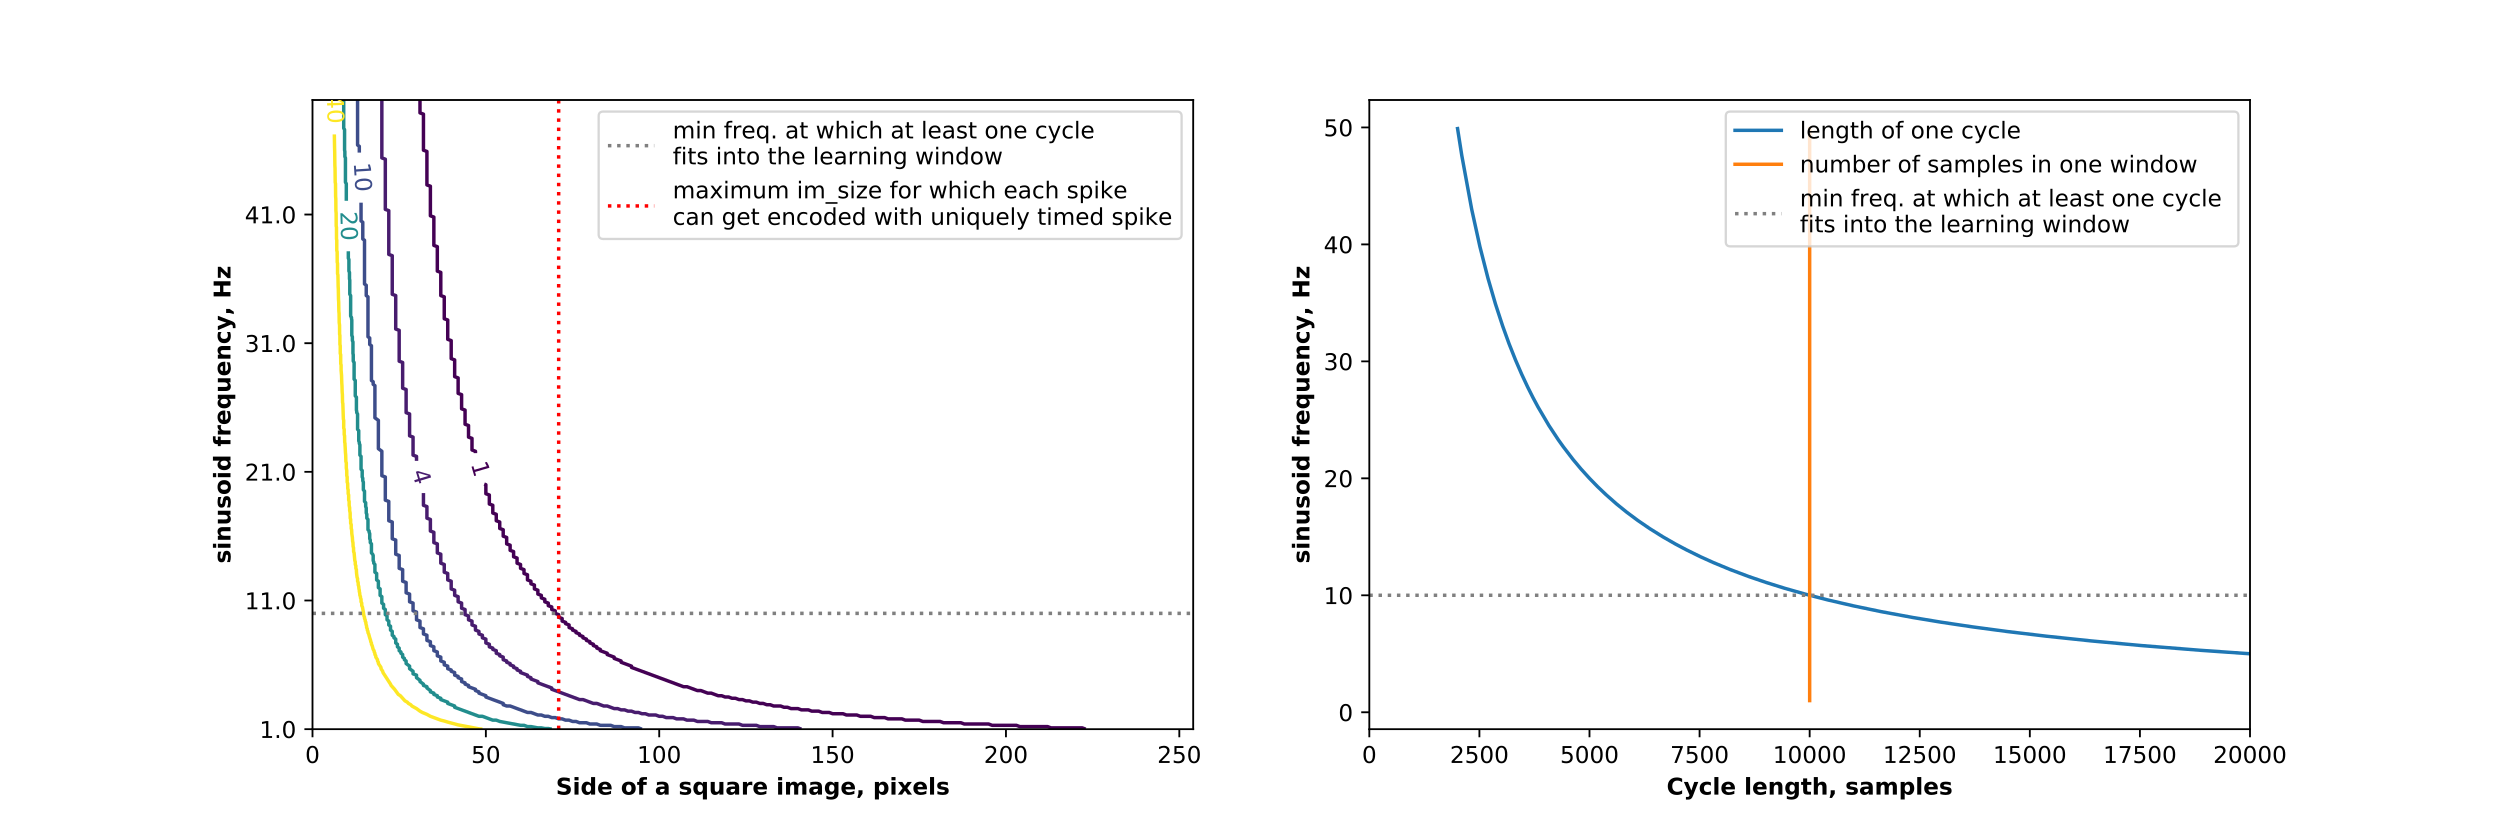 <?xml version="1.0" encoding="utf-8" standalone="no"?>
<!DOCTYPE svg PUBLIC "-//W3C//DTD SVG 1.1//EN"
  "http://www.w3.org/Graphics/SVG/1.1/DTD/svg11.dtd">
<!-- Created with matplotlib (https://matplotlib.org/) -->
<svg height="360pt" version="1.1" viewBox="0 0 1080 360" width="1080pt" xmlns="http://www.w3.org/2000/svg" xmlns:xlink="http://www.w3.org/1999/xlink">
 <defs>
  <style type="text/css">
*{stroke-linecap:butt;stroke-linejoin:round;}
  </style>
 </defs>
 <g id="figure_1">
  <g id="patch_1">
   <path d="M 0 360 
L 1080 360 
L 1080 0 
L 0 0 
z
" style="fill:#ffffff;"/>
  </g>
  <g id="axes_1">
   <g id="patch_2">
    <path d="M 135 315 
L 515.455 315 
L 515.455 43.2 
L 135 43.2 
z
" style="fill:#ffffff;"/>
   </g>
   <g id="matplotlib.axis_1">
    <g id="xtick_1">
     <g id="line2d_1">
      <defs>
       <path d="M 0 0 
L 0 3.5 
" id="mb8a37292b8" style="stroke:#000000;stroke-width:0.8;"/>
      </defs>
      <g>
       <use style="stroke:#000000;stroke-width:0.8;" x="135" xlink:href="#mb8a37292b8" y="315"/>
      </g>
     </g>
     <g id="text_1">
      <!-- 0 -->
      <defs>
       <path d="M 31.781 66.406 
Q 24.172 66.406 20.328 58.906 
Q 16.5 51.422 16.5 36.375 
Q 16.5 21.391 20.328 13.891 
Q 24.172 6.391 31.781 6.391 
Q 39.453 6.391 43.281 13.891 
Q 47.125 21.391 47.125 36.375 
Q 47.125 51.422 43.281 58.906 
Q 39.453 66.406 31.781 66.406 
z
M 31.781 74.219 
Q 44.047 74.219 50.516 64.516 
Q 56.984 54.828 56.984 36.375 
Q 56.984 17.969 50.516 8.266 
Q 44.047 -1.422 31.781 -1.422 
Q 19.531 -1.422 13.062 8.266 
Q 6.594 17.969 6.594 36.375 
Q 6.594 54.828 13.062 64.516 
Q 19.531 74.219 31.781 74.219 
z
" id="DejaVuSans-48"/>
      </defs>
      <g transform="translate(131.819 329.598)scale(0.1 -0.1)">
       <use xlink:href="#DejaVuSans-48"/>
      </g>
     </g>
    </g>
    <g id="xtick_2">
     <g id="line2d_2">
      <g>
       <use style="stroke:#000000;stroke-width:0.8;" x="209.893" xlink:href="#mb8a37292b8" y="315"/>
      </g>
     </g>
     <g id="text_2">
      <!-- 50 -->
      <defs>
       <path d="M 10.797 72.906 
L 49.516 72.906 
L 49.516 64.594 
L 19.828 64.594 
L 19.828 46.734 
Q 21.969 47.469 24.109 47.828 
Q 26.266 48.188 28.422 48.188 
Q 40.625 48.188 47.75 41.5 
Q 54.891 34.812 54.891 23.391 
Q 54.891 11.625 47.562 5.094 
Q 40.234 -1.422 26.906 -1.422 
Q 22.312 -1.422 17.547 -0.641 
Q 12.797 0.141 7.719 1.703 
L 7.719 11.625 
Q 12.109 9.234 16.797 8.062 
Q 21.484 6.891 26.703 6.891 
Q 35.156 6.891 40.078 11.328 
Q 45.016 15.766 45.016 23.391 
Q 45.016 31 40.078 35.438 
Q 35.156 39.891 26.703 39.891 
Q 22.75 39.891 18.812 39.016 
Q 14.891 38.141 10.797 36.281 
z
" id="DejaVuSans-53"/>
      </defs>
      <g transform="translate(203.53 329.598)scale(0.1 -0.1)">
       <use xlink:href="#DejaVuSans-53"/>
       <use x="63.623" xlink:href="#DejaVuSans-48"/>
      </g>
     </g>
    </g>
    <g id="xtick_3">
     <g id="line2d_3">
      <g>
       <use style="stroke:#000000;stroke-width:0.8;" x="284.785" xlink:href="#mb8a37292b8" y="315"/>
      </g>
     </g>
     <g id="text_3">
      <!-- 100 -->
      <defs>
       <path d="M 12.406 8.297 
L 28.516 8.297 
L 28.516 63.922 
L 10.984 60.406 
L 10.984 69.391 
L 28.422 72.906 
L 38.281 72.906 
L 38.281 8.297 
L 54.391 8.297 
L 54.391 0 
L 12.406 0 
z
" id="DejaVuSans-49"/>
      </defs>
      <g transform="translate(275.242 329.598)scale(0.1 -0.1)">
       <use xlink:href="#DejaVuSans-49"/>
       <use x="63.623" xlink:href="#DejaVuSans-48"/>
       <use x="127.246" xlink:href="#DejaVuSans-48"/>
      </g>
     </g>
    </g>
    <g id="xtick_4">
     <g id="line2d_4">
      <g>
       <use style="stroke:#000000;stroke-width:0.8;" x="359.678" xlink:href="#mb8a37292b8" y="315"/>
      </g>
     </g>
     <g id="text_4">
      <!-- 150 -->
      <g transform="translate(350.134 329.598)scale(0.1 -0.1)">
       <use xlink:href="#DejaVuSans-49"/>
       <use x="63.623" xlink:href="#DejaVuSans-53"/>
       <use x="127.246" xlink:href="#DejaVuSans-48"/>
      </g>
     </g>
    </g>
    <g id="xtick_5">
     <g id="line2d_5">
      <g>
       <use style="stroke:#000000;stroke-width:0.8;" x="434.571" xlink:href="#mb8a37292b8" y="315"/>
      </g>
     </g>
     <g id="text_5">
      <!-- 200 -->
      <defs>
       <path d="M 19.188 8.297 
L 53.609 8.297 
L 53.609 0 
L 7.328 0 
L 7.328 8.297 
Q 12.938 14.109 22.625 23.891 
Q 32.328 33.688 34.812 36.531 
Q 39.547 41.844 41.422 45.531 
Q 43.312 49.219 43.312 52.781 
Q 43.312 58.594 39.234 62.25 
Q 35.156 65.922 28.609 65.922 
Q 23.969 65.922 18.812 64.312 
Q 13.672 62.703 7.812 59.422 
L 7.812 69.391 
Q 13.766 71.781 18.938 73 
Q 24.125 74.219 28.422 74.219 
Q 39.75 74.219 46.484 68.547 
Q 53.219 62.891 53.219 53.422 
Q 53.219 48.922 51.531 44.891 
Q 49.859 40.875 45.406 35.406 
Q 44.188 33.984 37.641 27.219 
Q 31.109 20.453 19.188 8.297 
z
" id="DejaVuSans-50"/>
      </defs>
      <g transform="translate(425.027 329.598)scale(0.1 -0.1)">
       <use xlink:href="#DejaVuSans-50"/>
       <use x="63.623" xlink:href="#DejaVuSans-48"/>
       <use x="127.246" xlink:href="#DejaVuSans-48"/>
      </g>
     </g>
    </g>
    <g id="xtick_6">
     <g id="line2d_6">
      <g>
       <use style="stroke:#000000;stroke-width:0.8;" x="509.463" xlink:href="#mb8a37292b8" y="315"/>
      </g>
     </g>
     <g id="text_6">
      <!-- 250 -->
      <g transform="translate(499.919 329.598)scale(0.1 -0.1)">
       <use xlink:href="#DejaVuSans-50"/>
       <use x="63.623" xlink:href="#DejaVuSans-53"/>
       <use x="127.246" xlink:href="#DejaVuSans-48"/>
      </g>
     </g>
    </g>
    <g id="text_7">
     <!-- Side of a square image, pixels -->
     <defs>
      <path d="M 59.906 70.609 
L 59.906 55.172 
Q 53.906 57.859 48.188 59.219 
Q 42.484 60.594 37.406 60.594 
Q 30.672 60.594 27.438 58.734 
Q 24.219 56.891 24.219 52.984 
Q 24.219 50.047 26.391 48.406 
Q 28.562 46.781 34.281 45.609 
L 42.281 44 
Q 54.438 41.547 59.562 36.562 
Q 64.703 31.594 64.703 22.406 
Q 64.703 10.359 57.547 4.469 
Q 50.391 -1.422 35.688 -1.422 
Q 28.766 -1.422 21.781 -0.094 
Q 14.797 1.219 7.812 3.812 
L 7.812 19.672 
Q 14.797 15.969 21.312 14.078 
Q 27.828 12.203 33.891 12.203 
Q 40.047 12.203 43.312 14.25 
Q 46.578 16.312 46.578 20.125 
Q 46.578 23.531 44.359 25.391 
Q 42.141 27.25 35.5 28.719 
L 28.219 30.328 
Q 17.281 32.672 12.219 37.797 
Q 7.172 42.922 7.172 51.609 
Q 7.172 62.5 14.203 68.359 
Q 21.234 74.219 34.422 74.219 
Q 40.438 74.219 46.781 73.312 
Q 53.125 72.406 59.906 70.609 
z
" id="DejaVuSans-Bold-83"/>
      <path d="M 8.406 54.688 
L 25.875 54.688 
L 25.875 0 
L 8.406 0 
z
M 8.406 75.984 
L 25.875 75.984 
L 25.875 61.719 
L 8.406 61.719 
z
" id="DejaVuSans-Bold-105"/>
      <path d="M 45.609 46.688 
L 45.609 75.984 
L 63.188 75.984 
L 63.188 0 
L 45.609 0 
L 45.609 7.906 
Q 42 3.078 37.641 0.828 
Q 33.297 -1.422 27.594 -1.422 
Q 17.484 -1.422 10.984 6.609 
Q 4.5 14.656 4.5 27.297 
Q 4.5 39.938 10.984 47.969 
Q 17.484 56 27.594 56 
Q 33.25 56 37.625 53.734 
Q 42 51.469 45.609 46.688 
z
M 34.078 11.281 
Q 39.703 11.281 42.656 15.375 
Q 45.609 19.484 45.609 27.297 
Q 45.609 35.109 42.656 39.203 
Q 39.703 43.312 34.078 43.312 
Q 28.516 43.312 25.562 39.203 
Q 22.609 35.109 22.609 27.297 
Q 22.609 19.484 25.562 15.375 
Q 28.516 11.281 34.078 11.281 
z
" id="DejaVuSans-Bold-100"/>
      <path d="M 62.984 27.484 
L 62.984 22.516 
L 22.125 22.516 
Q 22.75 16.359 26.562 13.281 
Q 30.375 10.203 37.203 10.203 
Q 42.719 10.203 48.5 11.844 
Q 54.297 13.484 60.406 16.797 
L 60.406 3.328 
Q 54.203 0.984 48 -0.219 
Q 41.797 -1.422 35.594 -1.422 
Q 20.75 -1.422 12.516 6.125 
Q 4.297 13.672 4.297 27.297 
Q 4.297 40.672 12.375 48.328 
Q 20.453 56 34.625 56 
Q 47.516 56 55.25 48.234 
Q 62.984 40.484 62.984 27.484 
z
M 45.016 33.297 
Q 45.016 38.281 42.109 41.328 
Q 39.203 44.391 34.516 44.391 
Q 29.438 44.391 26.266 41.531 
Q 23.094 38.672 22.312 33.297 
z
" id="DejaVuSans-Bold-101"/>
      <path id="DejaVuSans-Bold-32"/>
      <path d="M 34.422 43.5 
Q 28.609 43.5 25.562 39.328 
Q 22.516 35.156 22.516 27.297 
Q 22.516 19.438 25.562 15.25 
Q 28.609 11.078 34.422 11.078 
Q 40.141 11.078 43.156 15.25 
Q 46.188 19.438 46.188 27.297 
Q 46.188 35.156 43.156 39.328 
Q 40.141 43.5 34.422 43.5 
z
M 34.422 56 
Q 48.531 56 56.469 48.375 
Q 64.406 40.766 64.406 27.297 
Q 64.406 13.812 56.469 6.188 
Q 48.531 -1.422 34.422 -1.422 
Q 20.266 -1.422 12.281 6.188 
Q 4.297 13.812 4.297 27.297 
Q 4.297 40.766 12.281 48.375 
Q 20.266 56 34.422 56 
z
" id="DejaVuSans-Bold-111"/>
      <path d="M 44.391 75.984 
L 44.391 64.5 
L 34.719 64.5 
Q 31 64.5 29.531 63.156 
Q 28.078 61.812 28.078 58.5 
L 28.078 54.688 
L 43.016 54.688 
L 43.016 42.188 
L 28.078 42.188 
L 28.078 0 
L 10.594 0 
L 10.594 42.188 
L 1.906 42.188 
L 1.906 54.688 
L 10.594 54.688 
L 10.594 58.5 
Q 10.594 67.438 15.578 71.703 
Q 20.562 75.984 31 75.984 
z
" id="DejaVuSans-Bold-102"/>
      <path d="M 32.906 24.609 
Q 27.438 24.609 24.672 22.75 
Q 21.922 20.906 21.922 17.281 
Q 21.922 13.969 24.141 12.078 
Q 26.375 10.203 30.328 10.203 
Q 35.25 10.203 38.625 13.734 
Q 42 17.281 42 22.609 
L 42 24.609 
z
M 59.625 31.203 
L 59.625 0 
L 42 0 
L 42 8.109 
Q 38.484 3.125 34.078 0.844 
Q 29.688 -1.422 23.391 -1.422 
Q 14.891 -1.422 9.594 3.531 
Q 4.297 8.5 4.297 16.406 
Q 4.297 26.031 10.906 30.516 
Q 17.531 35.016 31.688 35.016 
L 42 35.016 
L 42 36.375 
Q 42 40.531 38.719 42.453 
Q 35.453 44.391 28.516 44.391 
Q 22.906 44.391 18.062 43.266 
Q 13.234 42.141 9.078 39.891 
L 9.078 53.219 
Q 14.703 54.594 20.359 55.297 
Q 26.031 56 31.688 56 
Q 46.484 56 53.047 50.172 
Q 59.625 44.344 59.625 31.203 
z
" id="DejaVuSans-Bold-97"/>
      <path d="M 51.125 52.984 
L 51.125 39.703 
Q 45.516 42.047 40.281 43.219 
Q 35.062 44.391 30.422 44.391 
Q 25.438 44.391 23.016 43.141 
Q 20.609 41.891 20.609 39.312 
Q 20.609 37.203 22.438 36.078 
Q 24.266 34.969 29 34.422 
L 32.078 33.984 
Q 45.516 32.281 50.141 28.375 
Q 54.781 24.469 54.781 16.109 
Q 54.781 7.375 48.328 2.969 
Q 41.891 -1.422 29.109 -1.422 
Q 23.688 -1.422 17.891 -0.562 
Q 12.109 0.297 6 2 
L 6 15.281 
Q 11.234 12.75 16.719 11.469 
Q 22.219 10.203 27.875 10.203 
Q 33.016 10.203 35.594 11.609 
Q 38.188 13.031 38.188 15.828 
Q 38.188 18.172 36.406 19.312 
Q 34.625 20.453 29.297 21.094 
L 26.219 21.484 
Q 14.547 22.953 9.859 26.906 
Q 5.172 30.859 5.172 38.922 
Q 5.172 47.609 11.125 51.797 
Q 17.094 56 29.391 56 
Q 34.234 56 39.547 55.266 
Q 44.875 54.547 51.125 52.984 
z
" id="DejaVuSans-Bold-115"/>
      <path d="M 34.078 43.312 
Q 28.516 43.312 25.562 39.203 
Q 22.609 35.109 22.609 27.297 
Q 22.609 19.484 25.562 15.375 
Q 28.516 11.281 34.078 11.281 
Q 39.703 11.281 42.656 15.375 
Q 45.609 19.484 45.609 27.297 
Q 45.609 35.109 42.656 39.203 
Q 39.703 43.312 34.078 43.312 
z
M 45.609 7.906 
Q 42 3.078 37.641 0.828 
Q 33.297 -1.422 27.594 -1.422 
Q 17.484 -1.422 10.984 6.609 
Q 4.5 14.656 4.5 27.297 
Q 4.5 39.938 10.984 47.922 
Q 17.484 55.906 27.594 55.906 
Q 33.297 55.906 37.641 53.656 
Q 42 51.422 45.609 46.578 
L 45.609 54.688 
L 63.188 54.688 
L 63.188 -20.797 
L 45.609 -20.797 
z
" id="DejaVuSans-Bold-113"/>
      <path d="M 7.812 21.297 
L 7.812 54.688 
L 25.391 54.688 
L 25.391 49.219 
Q 25.391 44.781 25.344 38.062 
Q 25.297 31.344 25.297 29.109 
Q 25.297 22.516 25.641 19.609 
Q 25.984 16.703 26.812 15.375 
Q 27.875 13.672 29.609 12.734 
Q 31.344 11.812 33.594 11.812 
Q 39.062 11.812 42.188 16.016 
Q 45.312 20.219 45.312 27.688 
L 45.312 54.688 
L 62.797 54.688 
L 62.797 0 
L 45.312 0 
L 45.312 7.906 
Q 41.359 3.125 36.938 0.844 
Q 32.516 -1.422 27.203 -1.422 
Q 17.719 -1.422 12.766 4.391 
Q 7.812 10.203 7.812 21.297 
z
" id="DejaVuSans-Bold-117"/>
      <path d="M 49.031 39.797 
Q 46.734 40.875 44.453 41.375 
Q 42.188 41.891 39.891 41.891 
Q 33.156 41.891 29.516 37.562 
Q 25.875 33.25 25.875 25.203 
L 25.875 0 
L 8.406 0 
L 8.406 54.688 
L 25.875 54.688 
L 25.875 45.703 
Q 29.25 51.078 33.609 53.531 
Q 37.984 56 44.094 56 
Q 44.969 56 45.984 55.922 
Q 47.016 55.859 48.969 55.609 
z
" id="DejaVuSans-Bold-114"/>
      <path d="M 59.078 45.609 
Q 62.406 50.688 66.969 53.344 
Q 71.531 56 77 56 
Q 86.422 56 91.359 50.188 
Q 96.297 44.391 96.297 33.297 
L 96.297 0 
L 78.719 0 
L 78.719 28.516 
Q 78.766 29.156 78.781 29.828 
Q 78.812 30.516 78.812 31.781 
Q 78.812 37.594 77.094 40.203 
Q 75.391 42.828 71.578 42.828 
Q 66.609 42.828 63.891 38.719 
Q 61.188 34.625 61.078 26.859 
L 61.078 0 
L 43.5 0 
L 43.5 28.516 
Q 43.5 37.594 41.938 40.203 
Q 40.375 42.828 36.375 42.828 
Q 31.344 42.828 28.609 38.703 
Q 25.875 34.578 25.875 26.906 
L 25.875 0 
L 8.297 0 
L 8.297 54.688 
L 25.875 54.688 
L 25.875 46.688 
Q 29.109 51.312 33.281 53.656 
Q 37.453 56 42.484 56 
Q 48.141 56 52.484 53.266 
Q 56.844 50.531 59.078 45.609 
z
" id="DejaVuSans-Bold-109"/>
      <path d="M 45.609 9.281 
Q 42 4.5 37.641 2.25 
Q 33.297 0 27.594 0 
Q 17.578 0 11.031 7.875 
Q 4.5 15.766 4.5 27.984 
Q 4.5 40.234 11.031 48.062 
Q 17.578 55.906 27.594 55.906 
Q 33.297 55.906 37.641 53.656 
Q 42 51.422 45.609 46.578 
L 45.609 54.688 
L 63.188 54.688 
L 63.188 5.516 
Q 63.188 -7.672 54.859 -14.625 
Q 46.531 -21.578 30.719 -21.578 
Q 25.594 -21.578 20.797 -20.797 
Q 16.016 -20.016 11.188 -18.406 
L 11.188 -4.781 
Q 15.766 -7.422 20.156 -8.719 
Q 24.562 -10.016 29 -10.016 
Q 37.594 -10.016 41.594 -6.25 
Q 45.609 -2.484 45.609 5.516 
z
M 34.078 43.312 
Q 28.656 43.312 25.625 39.297 
Q 22.609 35.297 22.609 27.984 
Q 22.609 20.453 25.531 16.578 
Q 28.469 12.703 34.078 12.703 
Q 39.547 12.703 42.578 16.703 
Q 45.609 20.703 45.609 27.984 
Q 45.609 35.297 42.578 39.297 
Q 39.547 43.312 34.078 43.312 
z
" id="DejaVuSans-Bold-103"/>
      <path d="M 10.203 18.891 
L 27.781 18.891 
L 27.781 4 
L 15.719 -14.203 
L 5.328 -14.203 
L 10.203 4 
z
" id="DejaVuSans-Bold-44"/>
      <path d="M 25.875 7.906 
L 25.875 -20.797 
L 8.406 -20.797 
L 8.406 54.688 
L 25.875 54.688 
L 25.875 46.688 
Q 29.5 51.469 33.891 53.734 
Q 38.281 56 44 56 
Q 54.109 56 60.594 47.969 
Q 67.094 39.938 67.094 27.297 
Q 67.094 14.656 60.594 6.609 
Q 54.109 -1.422 44 -1.422 
Q 38.281 -1.422 33.891 0.844 
Q 29.5 3.125 25.875 7.906 
z
M 37.5 43.312 
Q 31.891 43.312 28.875 39.188 
Q 25.875 35.062 25.875 27.297 
Q 25.875 19.531 28.875 15.406 
Q 31.891 11.281 37.5 11.281 
Q 43.109 11.281 46.062 15.375 
Q 49.031 19.484 49.031 27.297 
Q 49.031 35.109 46.062 39.203 
Q 43.109 43.312 37.5 43.312 
z
" id="DejaVuSans-Bold-112"/>
      <path d="M 22.219 27.984 
L 2.484 54.688 
L 21 54.688 
L 32.172 38.484 
L 43.5 54.688 
L 62.016 54.688 
L 42.281 28.078 
L 62.984 0 
L 44.484 0 
L 32.172 17.281 
L 20.016 0 
L 1.516 0 
z
" id="DejaVuSans-Bold-120"/>
      <path d="M 8.406 75.984 
L 25.875 75.984 
L 25.875 0 
L 8.406 0 
z
" id="DejaVuSans-Bold-108"/>
     </defs>
     <g transform="translate(240.142 343.277)scale(0.1 -0.1)">
      <use xlink:href="#DejaVuSans-Bold-83"/>
      <use x="72.021" xlink:href="#DejaVuSans-Bold-105"/>
      <use x="106.299" xlink:href="#DejaVuSans-Bold-100"/>
      <use x="177.881" xlink:href="#DejaVuSans-Bold-101"/>
      <use x="245.703" xlink:href="#DejaVuSans-Bold-32"/>
      <use x="280.518" xlink:href="#DejaVuSans-Bold-111"/>
      <use x="349.219" xlink:href="#DejaVuSans-Bold-102"/>
      <use x="392.725" xlink:href="#DejaVuSans-Bold-32"/>
      <use x="427.539" xlink:href="#DejaVuSans-Bold-97"/>
      <use x="495.02" xlink:href="#DejaVuSans-Bold-32"/>
      <use x="529.834" xlink:href="#DejaVuSans-Bold-115"/>
      <use x="589.355" xlink:href="#DejaVuSans-Bold-113"/>
      <use x="660.938" xlink:href="#DejaVuSans-Bold-117"/>
      <use x="732.129" xlink:href="#DejaVuSans-Bold-97"/>
      <use x="799.609" xlink:href="#DejaVuSans-Bold-114"/>
      <use x="848.926" xlink:href="#DejaVuSans-Bold-101"/>
      <use x="916.748" xlink:href="#DejaVuSans-Bold-32"/>
      <use x="951.562" xlink:href="#DejaVuSans-Bold-105"/>
      <use x="985.84" xlink:href="#DejaVuSans-Bold-109"/>
      <use x="1090.039" xlink:href="#DejaVuSans-Bold-97"/>
      <use x="1157.52" xlink:href="#DejaVuSans-Bold-103"/>
      <use x="1229.102" xlink:href="#DejaVuSans-Bold-101"/>
      <use x="1296.924" xlink:href="#DejaVuSans-Bold-44"/>
      <use x="1334.912" xlink:href="#DejaVuSans-Bold-32"/>
      <use x="1369.727" xlink:href="#DejaVuSans-Bold-112"/>
      <use x="1441.309" xlink:href="#DejaVuSans-Bold-105"/>
      <use x="1475.586" xlink:href="#DejaVuSans-Bold-120"/>
      <use x="1540.088" xlink:href="#DejaVuSans-Bold-101"/>
      <use x="1607.91" xlink:href="#DejaVuSans-Bold-108"/>
      <use x="1642.188" xlink:href="#DejaVuSans-Bold-115"/>
     </g>
    </g>
   </g>
   <g id="matplotlib.axis_2">
    <g id="ytick_1">
     <g id="line2d_7">
      <defs>
       <path d="M 0 0 
L -3.5 0 
" id="mbcd68df5e5" style="stroke:#000000;stroke-width:0.8;"/>
      </defs>
      <g>
       <use style="stroke:#000000;stroke-width:0.8;" x="135" xlink:href="#mbcd68df5e5" y="315"/>
      </g>
     </g>
     <g id="text_8">
      <!-- 1.0 -->
      <defs>
       <path d="M 10.688 12.406 
L 21 12.406 
L 21 0 
L 10.688 0 
z
" id="DejaVuSans-46"/>
      </defs>
      <g transform="translate(112.097 318.799)scale(0.1 -0.1)">
       <use xlink:href="#DejaVuSans-49"/>
       <use x="63.623" xlink:href="#DejaVuSans-46"/>
       <use x="95.41" xlink:href="#DejaVuSans-48"/>
      </g>
     </g>
    </g>
    <g id="ytick_2">
     <g id="line2d_8">
      <g>
       <use style="stroke:#000000;stroke-width:0.8;" x="135" xlink:href="#mbcd68df5e5" y="259.417"/>
      </g>
     </g>
     <g id="text_9">
      <!-- 11.0 -->
      <g transform="translate(105.734 263.216)scale(0.1 -0.1)">
       <use xlink:href="#DejaVuSans-49"/>
       <use x="63.623" xlink:href="#DejaVuSans-49"/>
       <use x="127.246" xlink:href="#DejaVuSans-46"/>
       <use x="159.033" xlink:href="#DejaVuSans-48"/>
      </g>
     </g>
    </g>
    <g id="ytick_3">
     <g id="line2d_9">
      <g>
       <use style="stroke:#000000;stroke-width:0.8;" x="135" xlink:href="#mbcd68df5e5" y="203.834"/>
      </g>
     </g>
     <g id="text_10">
      <!-- 21.0 -->
      <g transform="translate(105.734 207.634)scale(0.1 -0.1)">
       <use xlink:href="#DejaVuSans-50"/>
       <use x="63.623" xlink:href="#DejaVuSans-49"/>
       <use x="127.246" xlink:href="#DejaVuSans-46"/>
       <use x="159.033" xlink:href="#DejaVuSans-48"/>
      </g>
     </g>
    </g>
    <g id="ytick_4">
     <g id="line2d_10">
      <g>
       <use style="stroke:#000000;stroke-width:0.8;" x="135" xlink:href="#mbcd68df5e5" y="148.252"/>
      </g>
     </g>
     <g id="text_11">
      <!-- 31.0 -->
      <defs>
       <path d="M 40.578 39.312 
Q 47.656 37.797 51.625 33 
Q 55.609 28.219 55.609 21.188 
Q 55.609 10.406 48.188 4.484 
Q 40.766 -1.422 27.094 -1.422 
Q 22.516 -1.422 17.656 -0.516 
Q 12.797 0.391 7.625 2.203 
L 7.625 11.719 
Q 11.719 9.328 16.594 8.109 
Q 21.484 6.891 26.812 6.891 
Q 36.078 6.891 40.938 10.547 
Q 45.797 14.203 45.797 21.188 
Q 45.797 27.641 41.281 31.266 
Q 36.766 34.906 28.719 34.906 
L 20.219 34.906 
L 20.219 43.016 
L 29.109 43.016 
Q 36.375 43.016 40.234 45.922 
Q 44.094 48.828 44.094 54.297 
Q 44.094 59.906 40.109 62.906 
Q 36.141 65.922 28.719 65.922 
Q 24.656 65.922 20.016 65.031 
Q 15.375 64.156 9.812 62.312 
L 9.812 71.094 
Q 15.438 72.656 20.344 73.438 
Q 25.25 74.219 29.594 74.219 
Q 40.828 74.219 47.359 69.109 
Q 53.906 64.016 53.906 55.328 
Q 53.906 49.266 50.438 45.094 
Q 46.969 40.922 40.578 39.312 
z
" id="DejaVuSans-51"/>
      </defs>
      <g transform="translate(105.734 152.051)scale(0.1 -0.1)">
       <use xlink:href="#DejaVuSans-51"/>
       <use x="63.623" xlink:href="#DejaVuSans-49"/>
       <use x="127.246" xlink:href="#DejaVuSans-46"/>
       <use x="159.033" xlink:href="#DejaVuSans-48"/>
      </g>
     </g>
    </g>
    <g id="ytick_5">
     <g id="line2d_11">
      <g>
       <use style="stroke:#000000;stroke-width:0.8;" x="135" xlink:href="#mbcd68df5e5" y="92.669"/>
      </g>
     </g>
     <g id="text_12">
      <!-- 41.0 -->
      <defs>
       <path d="M 37.797 64.312 
L 12.891 25.391 
L 37.797 25.391 
z
M 35.203 72.906 
L 47.609 72.906 
L 47.609 25.391 
L 58.016 25.391 
L 58.016 17.188 
L 47.609 17.188 
L 47.609 0 
L 37.797 0 
L 37.797 17.188 
L 4.891 17.188 
L 4.891 26.703 
z
" id="DejaVuSans-52"/>
      </defs>
      <g transform="translate(105.734 96.468)scale(0.1 -0.1)">
       <use xlink:href="#DejaVuSans-52"/>
       <use x="63.623" xlink:href="#DejaVuSans-49"/>
       <use x="127.246" xlink:href="#DejaVuSans-46"/>
       <use x="159.033" xlink:href="#DejaVuSans-48"/>
      </g>
     </g>
    </g>
    <g id="text_13">
     <!-- sinusoid frequency, Hz -->
     <defs>
      <path d="M 63.375 33.297 
L 63.375 0 
L 45.797 0 
L 45.797 5.422 
L 45.797 25.484 
Q 45.797 32.562 45.484 35.25 
Q 45.172 37.938 44.391 39.203 
Q 43.359 40.922 41.594 41.875 
Q 39.844 42.828 37.594 42.828 
Q 32.125 42.828 29 38.594 
Q 25.875 34.375 25.875 26.906 
L 25.875 0 
L 8.406 0 
L 8.406 54.688 
L 25.875 54.688 
L 25.875 46.688 
Q 29.828 51.469 34.266 53.734 
Q 38.719 56 44.094 56 
Q 53.562 56 58.469 50.188 
Q 63.375 44.391 63.375 33.297 
z
" id="DejaVuSans-Bold-110"/>
      <path d="M 52.594 52.984 
L 52.594 38.719 
Q 49.031 41.156 45.438 42.328 
Q 41.844 43.5 37.984 43.5 
Q 30.672 43.5 26.594 39.234 
Q 22.516 34.969 22.516 27.297 
Q 22.516 19.625 26.594 15.344 
Q 30.672 11.078 37.984 11.078 
Q 42.094 11.078 45.781 12.297 
Q 49.469 13.531 52.594 15.922 
L 52.594 1.609 
Q 48.484 0.094 44.266 -0.656 
Q 40.047 -1.422 35.797 -1.422 
Q 21 -1.422 12.641 6.172 
Q 4.297 13.766 4.297 27.297 
Q 4.297 40.828 12.641 48.406 
Q 21 56 35.797 56 
Q 40.094 56 44.266 55.25 
Q 48.438 54.5 52.594 52.984 
z
" id="DejaVuSans-Bold-99"/>
      <path d="M 1.219 54.688 
L 18.703 54.688 
L 33.406 17.578 
L 45.906 54.688 
L 63.375 54.688 
L 40.375 -5.172 
Q 36.922 -14.312 32.297 -17.938 
Q 27.688 -21.578 20.125 -21.578 
L 10.016 -21.578 
L 10.016 -10.109 
L 15.484 -10.109 
Q 19.922 -10.109 21.938 -8.688 
Q 23.969 -7.281 25.094 -3.609 
L 25.594 -2.094 
z
" id="DejaVuSans-Bold-121"/>
      <path d="M 9.188 72.906 
L 27.984 72.906 
L 27.984 45.125 
L 55.719 45.125 
L 55.719 72.906 
L 74.516 72.906 
L 74.516 0 
L 55.719 0 
L 55.719 30.906 
L 27.984 30.906 
L 27.984 0 
L 9.188 0 
z
" id="DejaVuSans-Bold-72"/>
      <path d="M 5.719 54.688 
L 53.422 54.688 
L 53.422 42.484 
L 24.609 12.5 
L 53.422 12.5 
L 53.422 0 
L 4.5 0 
L 4.5 12.203 
L 33.297 42.188 
L 5.719 42.188 
z
" id="DejaVuSans-Bold-122"/>
     </defs>
     <g transform="translate(99.577 243.427)rotate(-90)scale(0.1 -0.1)">
      <use xlink:href="#DejaVuSans-Bold-115"/>
      <use x="59.521" xlink:href="#DejaVuSans-Bold-105"/>
      <use x="93.799" xlink:href="#DejaVuSans-Bold-110"/>
      <use x="164.99" xlink:href="#DejaVuSans-Bold-117"/>
      <use x="236.182" xlink:href="#DejaVuSans-Bold-115"/>
      <use x="295.703" xlink:href="#DejaVuSans-Bold-111"/>
      <use x="364.404" xlink:href="#DejaVuSans-Bold-105"/>
      <use x="398.682" xlink:href="#DejaVuSans-Bold-100"/>
      <use x="470.264" xlink:href="#DejaVuSans-Bold-32"/>
      <use x="505.078" xlink:href="#DejaVuSans-Bold-102"/>
      <use x="548.584" xlink:href="#DejaVuSans-Bold-114"/>
      <use x="597.9" xlink:href="#DejaVuSans-Bold-101"/>
      <use x="665.723" xlink:href="#DejaVuSans-Bold-113"/>
      <use x="737.305" xlink:href="#DejaVuSans-Bold-117"/>
      <use x="808.496" xlink:href="#DejaVuSans-Bold-101"/>
      <use x="876.318" xlink:href="#DejaVuSans-Bold-110"/>
      <use x="947.51" xlink:href="#DejaVuSans-Bold-99"/>
      <use x="1006.787" xlink:href="#DejaVuSans-Bold-121"/>
      <use x="1071.863" xlink:href="#DejaVuSans-Bold-44"/>
      <use x="1109.852" xlink:href="#DejaVuSans-Bold-32"/>
      <use x="1144.666" xlink:href="#DejaVuSans-Bold-72"/>
      <use x="1228.357" xlink:href="#DejaVuSans-Bold-122"/>
     </g>
    </g>
   </g>
   <g id="LineCollection_1">
    <path clip-path="url(#p9c939684b6)" d="M 469.021 315 
L 467.523 314.444 
L 454.043 314.444 
L 452.545 313.888 
L 440.562 313.888 
L 439.064 313.333 
L 428.579 313.333 
L 427.081 312.777 
L 416.596 312.777 
L 415.098 312.221 
L 407.609 312.221 
L 406.111 311.665 
L 398.622 311.665 
L 397.124 311.109 
L 391.133 311.109 
L 389.635 310.553 
L 383.644 310.553 
L 382.146 309.998 
L 377.652 309.998 
L 376.154 309.442 
L 371.661 309.442 
L 370.163 308.886 
L 365.669 308.886 
L 364.171 308.33 
L 359.678 308.33 
L 358.18 307.774 
L 355.184 307.774 
L 353.686 307.218 
L 350.691 307.218 
L 349.193 306.663 
L 346.197 306.663 
L 344.699 306.107 
L 341.704 306.107 
L 340.206 305.551 
L 338.708 305.551 
L 337.21 304.995 
L 334.214 304.995 
L 332.717 304.439 
L 331.219 304.439 
L 329.721 303.883 
L 328.223 303.883 
L 326.725 303.328 
L 325.227 303.328 
L 323.729 302.772 
L 322.232 302.772 
L 320.734 302.216 
L 319.236 302.216 
L 317.738 301.66 
L 316.24 301.66 
L 314.742 301.104 
L 313.244 301.104 
L 311.747 300.548 
L 310.249 300.548 
L 307.253 299.437 
L 305.755 299.437 
L 302.759 298.325 
L 301.262 298.325 
L 296.768 296.658 
L 295.27 296.658 
L 272.802 288.32 
L 272.802 287.764 
L 268.309 286.097 
L 268.309 285.541 
L 265.313 284.429 
L 265.313 283.874 
L 262.317 282.762 
L 262.317 282.206 
L 259.322 281.094 
L 259.322 280.539 
L 257.824 279.983 
L 257.824 279.427 
L 256.326 278.871 
L 256.326 278.315 
L 254.828 277.76 
L 254.828 277.204 
L 253.33 276.648 
L 253.33 276.092 
L 251.832 275.536 
L 251.832 274.98 
L 250.335 274.425 
L 250.335 273.869 
L 248.837 273.313 
L 248.837 272.757 
L 247.339 272.201 
L 247.339 271.645 
L 245.841 271.09 
L 245.841 269.978 
L 244.343 269.422 
L 244.343 268.866 
L 242.845 268.31 
L 242.845 267.199 
L 241.348 266.643 
L 241.348 265.531 
L 239.85 264.975 
L 239.85 263.864 
L 238.352 263.308 
L 238.352 262.196 
L 236.854 261.64 
L 236.854 260.529 
L 235.356 259.973 
L 235.356 258.861 
L 233.858 258.306 
L 233.858 257.194 
L 232.36 256.638 
L 232.36 254.971 
L 230.863 254.415 
L 230.863 252.747 
L 229.365 252.191 
L 229.365 251.08 
L 227.867 250.524 
L 227.867 248.301 
L 226.369 247.745 
L 226.369 246.077 
L 224.871 245.521 
L 224.871 243.854 
L 223.373 243.298 
L 223.373 241.075 
L 221.875 240.519 
L 221.875 238.296 
L 220.378 237.74 
L 220.378 235.517 
L 218.88 234.961 
L 218.88 232.182 
L 217.382 231.626 
L 217.382 228.847 
L 215.884 228.291 
L 215.884 225.512 
L 214.386 224.956 
L 214.386 222.177 
L 212.888 221.621 
L 212.888 218.286 
L 211.39 217.73 
L 211.39 213.839 
L 209.893 213.283 
L 209.893 209.393 
L 209.186 209.13 
L 209.186 209.13 
" style="fill:none;stroke:#440154;stroke-width:1.5;"/>
    <path clip-path="url(#p9c939684b6)" d="M 205.399 195.765 
L 205.399 194.941 
L 203.901 194.385 
L 203.901 189.383 
L 202.403 188.827 
L 202.403 183.825 
L 200.906 183.269 
L 200.906 177.155 
L 199.408 176.599 
L 199.408 170.485 
L 197.91 169.929 
L 197.91 163.259 
L 196.412 162.703 
L 196.412 155.477 
L 194.914 154.921 
L 194.914 147.14 
L 193.416 146.584 
L 193.416 138.247 
L 191.918 137.691 
L 191.918 128.242 
L 190.421 127.686 
L 190.421 117.681 
L 188.923 117.125 
L 188.923 106.564 
L 187.425 106.009 
L 187.425 93.78 
L 185.927 93.225 
L 185.927 80.44 
L 184.429 79.885 
L 184.429 65.433 
L 182.931 64.877 
L 182.931 49.314 
L 181.433 48.758 
L 181.433 43.2 
L 181.433 43.2 
" style="fill:none;stroke:#440154;stroke-width:1.5;"/>
   </g>
   <g id="LineCollection_2">
    <path clip-path="url(#p9c939684b6)" d="M 346.197 315 
L 344.699 314.444 
L 335.712 314.444 
L 334.214 313.888 
L 328.223 313.888 
L 326.725 313.333 
L 320.734 313.333 
L 319.236 312.777 
L 313.244 312.777 
L 311.747 312.221 
L 307.253 312.221 
L 305.755 311.665 
L 301.262 311.665 
L 299.764 311.109 
L 296.768 311.109 
L 295.27 310.553 
L 292.275 310.553 
L 290.777 309.998 
L 287.781 309.998 
L 286.283 309.442 
L 284.785 309.442 
L 283.287 308.886 
L 280.292 308.886 
L 278.794 308.33 
L 277.296 308.33 
L 275.798 307.774 
L 274.3 307.774 
L 272.802 307.218 
L 271.305 307.218 
L 269.807 306.663 
L 268.309 306.663 
L 266.811 306.107 
L 265.313 306.107 
L 262.317 304.995 
L 260.82 304.995 
L 257.824 303.883 
L 256.326 303.883 
L 251.832 302.216 
L 250.335 302.216 
L 238.352 297.769 
L 238.352 297.213 
L 232.36 294.99 
L 232.36 294.434 
L 229.365 293.323 
L 229.365 292.767 
L 227.867 292.211 
L 227.867 291.655 
L 224.871 290.544 
L 224.871 289.988 
L 223.373 289.432 
L 223.373 288.876 
L 221.875 288.32 
L 221.875 287.764 
L 220.378 287.209 
L 220.378 286.653 
L 218.88 286.097 
L 218.88 285.541 
L 217.382 284.985 
L 217.382 283.874 
L 215.884 283.318 
L 215.884 282.762 
L 214.386 282.206 
L 214.386 281.094 
L 212.888 280.539 
L 212.888 279.983 
L 211.39 279.427 
L 211.39 278.315 
L 209.893 277.76 
L 209.893 276.092 
L 208.395 275.536 
L 208.395 274.425 
L 206.897 273.869 
L 206.897 272.757 
L 205.399 272.201 
L 205.399 270.534 
L 203.901 269.978 
L 203.901 268.31 
L 202.403 267.755 
L 202.403 266.087 
L 200.906 265.531 
L 200.906 263.308 
L 199.408 262.752 
L 199.408 260.529 
L 197.91 259.973 
L 197.91 257.75 
L 196.412 257.194 
L 196.412 254.971 
L 194.914 254.415 
L 194.914 251.08 
L 193.416 250.524 
L 193.416 247.745 
L 191.918 247.189 
L 191.918 243.854 
L 190.421 243.298 
L 190.421 239.407 
L 188.923 238.852 
L 188.923 234.961 
L 187.425 234.405 
L 187.425 229.958 
L 185.927 229.402 
L 185.927 224.4 
L 184.429 223.844 
L 184.429 218.842 
L 182.931 218.286 
L 182.931 213.016 
L 182.931 213.016 
" style="fill:none;stroke:#481c6e;stroke-width:1.5;"/>
    <path clip-path="url(#p9c939684b6)" d="M 179.936 199.099 
L 179.936 197.164 
L 178.438 196.609 
L 178.438 188.827 
L 176.94 188.271 
L 176.94 178.822 
L 175.442 178.266 
L 175.442 168.261 
L 173.944 167.706 
L 173.944 156.589 
L 172.446 156.033 
L 172.446 142.693 
L 170.948 142.137 
L 170.948 127.686 
L 169.451 127.13 
L 169.451 110.455 
L 167.953 109.899 
L 167.953 91.001 
L 166.455 90.445 
L 166.455 68.768 
L 164.957 68.212 
L 164.957 43.2 
L 164.957 43.2 
" style="fill:none;stroke:#481c6e;stroke-width:1.5;"/>
   </g>
   <g id="LineCollection_3">
    <path clip-path="url(#p9c939684b6)" d="M 277.296 315 
L 275.798 314.444 
L 269.807 314.444 
L 268.309 313.888 
L 265.313 313.888 
L 263.815 313.333 
L 259.322 313.333 
L 257.824 312.777 
L 254.828 312.777 
L 253.33 312.221 
L 250.335 312.221 
L 248.837 311.665 
L 247.339 311.665 
L 245.841 311.109 
L 244.343 311.109 
L 242.845 310.553 
L 241.348 310.553 
L 239.85 309.998 
L 238.352 309.998 
L 236.854 309.442 
L 235.356 309.442 
L 233.858 308.886 
L 232.36 308.886 
L 229.365 307.774 
L 227.867 307.774 
L 220.378 304.995 
L 218.88 304.995 
L 217.382 304.439 
L 217.382 303.883 
L 209.893 301.104 
L 209.893 300.548 
L 206.897 299.437 
L 206.897 298.881 
L 205.399 298.325 
L 205.399 297.769 
L 202.403 296.658 
L 202.403 296.102 
L 200.906 295.546 
L 200.906 294.99 
L 199.408 294.434 
L 199.408 293.323 
L 197.91 292.767 
L 197.91 292.211 
L 196.412 291.655 
L 196.412 290.544 
L 194.914 289.988 
L 194.914 289.432 
L 193.416 288.876 
L 193.416 287.764 
L 191.918 287.209 
L 191.918 286.097 
L 190.421 285.541 
L 190.421 283.874 
L 188.923 283.318 
L 188.923 281.65 
L 187.425 281.094 
L 187.425 279.427 
L 185.927 278.871 
L 185.927 277.204 
L 184.429 276.648 
L 184.429 274.425 
L 182.931 273.869 
L 182.931 271.645 
L 181.433 271.09 
L 181.433 268.31 
L 179.936 267.755 
L 179.936 264.42 
L 178.438 263.864 
L 178.438 260.529 
L 176.94 259.973 
L 176.94 256.638 
L 175.442 256.082 
L 175.442 251.636 
L 173.944 251.08 
L 173.944 246.077 
L 172.446 245.521 
L 172.446 239.963 
L 170.948 239.407 
L 170.948 233.293 
L 169.451 232.737 
L 169.451 225.512 
L 167.953 224.956 
L 167.953 216.618 
L 166.455 216.063 
L 166.455 206.058 
L 164.957 205.502 
L 164.957 194.941 
L 163.459 193.829 
L 163.459 181.601 
L 161.961 180.49 
L 161.961 166.594 
L 161.212 166.038 
L 161.212 164.926 
L 160.463 164.371 
L 160.463 149.363 
L 159.715 148.807 
L 159.715 146.028 
L 158.966 145.472 
L 158.966 128.242 
L 158.217 127.686 
L 158.217 123.239 
L 157.468 122.683 
L 157.468 103.785 
L 156.719 103.229 
L 156.719 96.004 
L 155.97 95.448 
L 155.97 87.55 
L 155.97 87.55 
" style="fill:none;stroke:#3d4d8a;stroke-width:1.5;"/>
    <path clip-path="url(#p9c939684b6)" d="M 155.221 65.927 
L 155.221 65.433 
L 155.221 64.877 
L 155.221 64.321 
L 155.221 63.766 
L 155.221 63.21 
L 154.472 62.654 
L 154.472 62.098 
L 154.472 61.542 
L 154.472 60.987 
L 154.472 60.431 
L 154.472 59.875 
L 154.472 59.319 
L 154.472 58.763 
L 154.472 58.207 
L 154.472 57.652 
L 154.472 57.096 
L 154.472 56.54 
L 154.472 55.984 
L 154.472 55.428 
L 154.472 54.872 
L 154.472 54.317 
L 154.472 53.761 
L 154.472 53.205 
L 154.472 52.649 
L 154.472 52.093 
L 154.472 51.537 
L 154.472 50.982 
L 154.472 50.426 
L 154.472 49.87 
L 154.472 49.314 
L 154.472 48.758 
L 154.472 48.202 
L 154.472 47.647 
L 154.472 47.091 
L 154.472 46.535 
L 154.472 45.979 
L 154.472 45.423 
L 154.472 44.867 
L 154.472 44.312 
L 154.472 43.756 
L 154.472 43.2 
" style="fill:none;stroke:#3d4d8a;stroke-width:1.5;"/>
   </g>
   <g id="LineCollection_4">
    <path clip-path="url(#p9c939684b6)" d="M 238.352 315 
L 236.854 314.722 
L 235.356 314.722 
L 233.858 314.444 
L 232.36 314.444 
L 229.365 313.888 
L 227.867 313.888 
L 226.369 313.333 
L 224.871 313.333 
L 215.884 311.665 
L 214.386 311.109 
L 212.888 311.109 
L 208.395 309.442 
L 206.897 309.442 
L 196.412 305.551 
L 196.412 304.995 
L 193.416 303.883 
L 193.416 303.328 
L 190.421 302.216 
L 190.421 301.66 
L 188.923 301.104 
L 188.923 300.548 
L 187.425 299.993 
L 187.425 299.437 
L 185.927 298.881 
L 185.927 298.325 
L 184.429 297.213 
L 184.429 296.658 
L 182.931 296.102 
L 182.931 295.546 
L 181.433 294.434 
L 181.433 293.879 
L 179.936 292.767 
L 179.936 291.655 
L 178.438 291.099 
L 178.438 289.988 
L 176.94 288.876 
L 176.94 287.764 
L 175.442 286.653 
L 175.442 285.541 
L 174.693 284.985 
L 174.693 284.429 
L 173.944 283.874 
L 173.944 282.762 
L 173.195 282.206 
L 173.195 281.65 
L 172.446 281.094 
L 172.446 279.983 
L 171.697 279.427 
L 171.697 278.315 
L 170.948 277.76 
L 170.948 276.092 
L 170.2 275.536 
L 170.2 274.98 
L 169.451 274.425 
L 169.451 272.757 
L 168.702 272.201 
L 168.702 270.534 
L 167.953 269.978 
L 167.953 268.31 
L 167.204 267.755 
L 167.204 266.087 
L 166.455 265.531 
L 166.455 263.308 
L 165.706 262.752 
L 165.706 261.085 
L 164.957 260.529 
L 164.957 257.75 
L 164.208 257.194 
L 164.208 254.415 
L 163.459 253.859 
L 163.459 251.08 
L 162.71 250.524 
L 162.71 247.745 
L 161.961 247.189 
L 161.961 243.854 
L 161.462 243.298 
L 161.462 242.742 
L 161.212 242.187 
L 161.212 239.963 
L 160.963 239.407 
L 160.463 238.852 
L 160.463 234.961 
L 159.964 234.405 
L 159.964 233.293 
L 159.715 232.737 
L 159.715 230.514 
L 159.465 229.958 
L 159.465 229.402 
L 158.966 228.847 
L 158.966 224.4 
L 158.466 223.844 
L 158.466 222.177 
L 158.217 221.621 
L 158.217 219.398 
L 157.967 218.842 
L 157.967 217.174 
L 157.468 216.618 
L 157.468 212.172 
L 156.969 211.616 
L 156.969 208.281 
L 156.719 207.725 
L 156.719 206.613 
L 156.469 206.058 
L 156.469 203.279 
L 155.97 202.723 
L 155.97 197.164 
L 155.471 196.609 
L 155.471 192.162 
L 155.221 191.606 
L 155.221 191.05 
L 154.971 190.494 
L 154.971 186.048 
L 154.472 185.492 
L 154.472 178.822 
L 154.098 178.266 
L 154.098 177.71 
L 153.973 177.155 
L 153.973 171.596 
L 153.474 171.04 
L 153.474 164.371 
L 152.974 163.815 
L 152.974 156.589 
L 152.6 156.033 
L 152.6 153.254 
L 152.475 152.698 
L 152.475 147.696 
L 152.225 147.14 
L 152.225 145.472 
L 151.976 144.917 
L 151.976 138.247 
L 151.851 137.691 
L 151.851 137.135 
L 151.476 136.579 
L 151.476 127.686 
L 151.102 127.13 
L 151.102 121.016 
L 150.977 120.46 
L 150.977 117.681 
L 150.727 117.125 
L 150.727 112.123 
L 150.478 111.567 
L 150.478 108.543 
L 150.478 108.543 
" style="fill:none;stroke:#228d8d;stroke-width:1.5;"/>
    <path clip-path="url(#p9c939684b6)" d="M 149.604 86.752 
L 149.604 86.555 
L 149.604 85.999 
L 149.604 85.443 
L 149.604 84.887 
L 149.604 84.331 
L 149.604 83.775 
L 149.604 83.22 
L 149.604 82.664 
L 149.604 82.108 
L 149.604 81.552 
L 149.604 80.996 
L 149.604 80.44 
L 149.604 79.885 
L 149.604 79.329 
L 149.23 78.773 
L 149.23 78.217 
L 149.23 77.661 
L 149.23 77.106 
L 149.23 76.55 
L 149.23 75.994 
L 149.23 75.438 
L 149.23 74.882 
L 149.23 74.326 
L 149.23 73.771 
L 149.23 73.215 
L 149.23 72.659 
L 149.23 72.103 
L 149.23 71.547 
L 149.23 70.991 
L 149.23 70.436 
L 149.23 69.88 
L 149.23 69.324 
L 149.23 68.768 
L 149.23 68.212 
L 148.98 67.656 
L 148.98 67.101 
L 148.98 66.545 
L 148.98 65.989 
L 148.98 65.433 
L 148.855 64.877 
L 148.855 64.321 
L 148.855 63.766 
L 148.855 63.21 
L 148.855 62.654 
L 148.855 62.098 
L 148.855 61.542 
L 148.855 60.987 
L 148.855 60.431 
L 148.855 59.875 
L 148.855 59.319 
L 148.855 58.763 
L 148.855 58.207 
L 148.855 57.652 
L 148.855 57.096 
L 148.855 56.54 
L 148.855 55.984 
L 148.481 55.428 
L 148.481 54.872 
L 148.481 54.317 
L 148.481 53.761 
L 148.481 53.205 
L 148.481 52.649 
L 148.481 52.093 
L 148.481 51.537 
L 148.481 50.982 
L 148.481 50.426 
L 148.481 49.87 
L 148.481 49.314 
L 148.481 48.758 
L 148.481 48.202 
L 148.481 47.647 
L 148.481 47.091 
L 148.481 46.535 
L 148.481 45.979 
L 148.481 45.423 
L 148.481 44.867 
L 148.481 44.312 
L 148.481 43.756 
L 148.481 43.2 
" style="fill:none;stroke:#228d8d;stroke-width:1.5;"/>
   </g>
   <g id="LineCollection_5">
    <path clip-path="url(#p9c939684b6)" d="M 208.395 315 
L 206.897 314.861 
L 197.91 313.147 
L 193.416 311.943 
L 191.918 311.48 
L 190.421 311.109 
L 185.927 309.442 
L 184.429 308.608 
L 182.432 307.774 
L 181.433 307.218 
L 179.936 306.107 
L 177.938 304.995 
L 177.439 304.439 
L 176.441 303.883 
L 175.941 303.328 
L 174.943 302.772 
L 172.946 300.548 
L 172.072 299.993 
L 170.449 297.769 
L 168.951 296.102 
L 168.702 295.546 
L 165.456 290.544 
L 165.332 289.988 
L 164.583 288.876 
L 164.583 288.32 
L 163.459 286.653 
L 163.459 286.097 
L 163.085 285.541 
L 163.085 284.985 
L 162.336 283.874 
L 162.336 283.318 
L 161.961 282.762 
L 161.961 282.206 
L 161.662 281.65 
L 161.587 281.094 
L 161.212 280.539 
L 160.763 278.871 
L 160.463 278.315 
L 160.463 277.76 
L 160.164 277.204 
L 160.089 276.648 
L 159.715 275.536 
L 159.265 273.869 
L 158.966 273.313 
L 158.966 272.757 
L 158.666 272.201 
L 158.666 271.645 
L 158.367 271.09 
L 158.367 270.534 
L 158.067 269.422 
L 158.067 268.866 
L 157.767 268.31 
L 157.767 267.755 
L 157.468 267.199 
L 157.468 266.643 
L 157.218 266.087 
L 156.969 264.42 
L 156.569 262.196 
L 156.27 261.64 
L 156.27 260.529 
L 155.97 259.973 
L 155.97 258.861 
L 155.72 258.306 
L 155.72 257.75 
L 155.471 257.194 
L 155.371 256.082 
L 155.221 255.526 
L 155.221 254.971 
L 155.071 254.415 
L 154.971 253.303 
L 154.772 252.747 
L 154.722 251.636 
L 154.472 251.08 
L 154.472 249.968 
L 154.258 249.412 
L 154.044 247.745 
L 153.973 246.633 
L 153.973 246.077 
L 153.723 245.521 
L 153.723 244.41 
L 153.474 243.854 
L 153.474 242.742 
L 153.274 242.187 
L 152.974 238.852 
L 152.76 238.296 
L 152.725 236.628 
L 152.546 236.072 
L 152.475 234.405 
L 152.332 233.849 
L 152.225 232.182 
L 151.976 230.514 
L 151.904 228.847 
L 151.726 228.291 
L 151.726 226.623 
L 151.476 226.067 
L 151.476 224.4 
L 151.289 223.844 
L 151.262 221.621 
L 151.048 220.509 
L 151.048 219.398 
L 150.834 218.286 
L 150.834 216.618 
L 150.62 216.063 
L 150.62 213.839 
L 150.406 213.283 
L 150.406 211.616 
L 150.228 211.06 
L 150.193 208.837 
L 149.979 208.281 
L 149.979 206.058 
L 149.812 205.502 
L 149.791 203.279 
L 149.604 202.167 
L 149.604 199.944 
L 149.417 199.388 
L 149.337 196.609 
L 149.23 195.497 
L 149.123 193.274 
L 149.042 192.162 
L 149.042 191.606 
L 148.909 191.05 
L 148.855 188.271 
L 148.695 187.715 
L 148.695 185.492 
L 148.481 184.936 
L 148.481 181.601 
L 148.331 181.045 
L 148.106 174.375 
L 147.981 173.82 
L 147.919 170.485 
L 147.815 169.373 
L 147.732 166.594 
L 147.649 165.482 
L 147.545 162.147 
L 147.357 159.924 
L 147.357 157.701 
L 147.197 157.145 
L 147.17 154.366 
L 147.17 153.254 
L 146.983 152.698 
L 146.983 149.363 
L 146.847 148.807 
L 146.833 144.917 
L 146.71 144.361 
L 146.683 140.47 
L 146.533 139.358 
L 146.484 135.467 
L 146.384 134.356 
L 146.317 130.465 
L 146.234 129.353 
L 146.151 124.907 
L 146.084 123.795 
L 145.984 118.793 
L 145.818 118.237 
L 145.818 113.79 
L 145.672 113.234 
L 145.651 108.788 
L 145.485 108.232 
L 145.485 103.785 
L 145.37 103.229 
L 145.36 98.227 
L 145.235 97.671 
L 145.213 92.113 
L 145.111 91.001 
L 145.076 85.999 
L 144.986 84.887 
L 144.94 79.329 
L 144.804 78.773 
L 144.736 72.659 
L 144.668 71.547 
L 144.586 65.433 
L 144.532 63.766 
L 144.436 58.063 
L 144.436 58.063 
" style="fill:none;stroke:#fde725;stroke-width:1.5;"/>
   </g>
   <g id="line2d_12">
    <path clip-path="url(#p9c939684b6)" d="M 135 264.975 
L 515.455 264.975 
" style="fill:none;stroke:#808080;stroke-dasharray:1.5,2.475;stroke-dashoffset:0;stroke-width:1.5;"/>
   </g>
   <g id="line2d_13">
    <path clip-path="url(#p9c939684b6)" d="M 241.348 315 
L 241.348 43.2 
" style="fill:none;stroke:#ff0000;stroke-dasharray:1.5,2.475;stroke-dashoffset:0;stroke-width:1.5;"/>
   </g>
   <g id="patch_3">
    <path d="M 135 315 
L 135 43.2 
" style="fill:none;stroke:#000000;stroke-linecap:square;stroke-linejoin:miter;stroke-width:0.8;"/>
   </g>
   <g id="patch_4">
    <path d="M 515.455 315 
L 515.455 43.2 
" style="fill:none;stroke:#000000;stroke-linecap:square;stroke-linejoin:miter;stroke-width:0.8;"/>
   </g>
   <g id="patch_5">
    <path d="M 135 315 
L 515.455 315 
" style="fill:none;stroke:#000000;stroke-linecap:square;stroke-linejoin:miter;stroke-width:0.8;"/>
   </g>
   <g id="patch_6">
    <path d="M 135 43.2 
L 515.455 43.2 
" style="fill:none;stroke:#000000;stroke-linecap:square;stroke-linejoin:miter;stroke-width:0.8;"/>
   </g>
   <g id="text_14">
    <g clip-path="url(#p9c939684b6)">
     <!-- 1 -->
     <g style="fill:#440154;" transform="translate(203.356 200.442)rotate(-286.279)scale(0.1 -0.1)">
      <use xlink:href="#DejaVuSans-49"/>
     </g>
    </g>
   </g>
   <g id="text_15">
    <g clip-path="url(#p9c939684b6)">
     <!-- 4 -->
     <g style="fill:#481c6e;" transform="translate(177.872 203.81)rotate(-286.809)scale(0.1 -0.1)">
      <use xlink:href="#DejaVuSans-52"/>
     </g>
    </g>
   </g>
   <g id="text_16">
    <g clip-path="url(#p9c939684b6)">
     <!-- 10 -->
     <g style="fill:#3d4d8a;" transform="translate(152.807 70.378)rotate(-273.687)scale(0.1 -0.1)">
      <use xlink:href="#DejaVuSans-49"/>
      <use x="63.623" xlink:href="#DejaVuSans-48"/>
     </g>
    </g>
   </g>
   <g id="text_17">
    <g clip-path="url(#p9c939684b6)">
     <!-- 20 -->
     <g style="fill:#228d8d;" transform="translate(147.02 91.399)rotate(-271.805)scale(0.1 -0.1)">
      <use xlink:href="#DejaVuSans-50"/>
      <use x="63.623" xlink:href="#DejaVuSans-48"/>
     </g>
    </g>
   </g>
   <g id="text_18">
    <g clip-path="url(#p9c939684b6)">
     <!-- 40 -->
     <g style="fill:#fde725;" transform="translate(141.186 40.815)rotate(-271.738)scale(0.1 -0.1)">
      <use xlink:href="#DejaVuSans-52"/>
      <use x="63.623" xlink:href="#DejaVuSans-48"/>
     </g>
    </g>
   </g>
   <g id="legend_1">
    <g id="patch_7">
     <path d="M 260.623 103.23 
L 508.455 103.23 
Q 510.455 103.23 510.455 101.23 
L 510.455 50.2 
Q 510.455 48.2 508.455 48.2 
L 260.623 48.2 
Q 258.623 48.2 258.623 50.2 
L 258.623 101.23 
Q 258.623 103.23 260.623 103.23 
z
" style="fill:#ffffff;opacity:0.8;stroke:#cccccc;stroke-linejoin:miter;"/>
    </g>
    <g id="line2d_14">
     <path d="M 262.623 62.937 
L 282.623 62.937 
" style="fill:none;stroke:#808080;stroke-dasharray:1.5,2.475;stroke-dashoffset:0;stroke-width:1.5;"/>
    </g>
    <g id="line2d_15"/>
    <g id="text_19">
     <!-- min freq. at which at least one cycle  -->
     <defs>
      <path d="M 52 44.188 
Q 55.375 50.25 60.062 53.125 
Q 64.75 56 71.094 56 
Q 79.641 56 84.281 50.016 
Q 88.922 44.047 88.922 33.016 
L 88.922 0 
L 79.891 0 
L 79.891 32.719 
Q 79.891 40.578 77.094 44.375 
Q 74.312 48.188 68.609 48.188 
Q 61.625 48.188 57.562 43.547 
Q 53.516 38.922 53.516 30.906 
L 53.516 0 
L 44.484 0 
L 44.484 32.719 
Q 44.484 40.625 41.703 44.406 
Q 38.922 48.188 33.109 48.188 
Q 26.219 48.188 22.156 43.531 
Q 18.109 38.875 18.109 30.906 
L 18.109 0 
L 9.078 0 
L 9.078 54.688 
L 18.109 54.688 
L 18.109 46.188 
Q 21.188 51.219 25.484 53.609 
Q 29.781 56 35.688 56 
Q 41.656 56 45.828 52.969 
Q 50 49.953 52 44.188 
z
" id="DejaVuSans-109"/>
      <path d="M 9.422 54.688 
L 18.406 54.688 
L 18.406 0 
L 9.422 0 
z
M 9.422 75.984 
L 18.406 75.984 
L 18.406 64.594 
L 9.422 64.594 
z
" id="DejaVuSans-105"/>
      <path d="M 54.891 33.016 
L 54.891 0 
L 45.906 0 
L 45.906 32.719 
Q 45.906 40.484 42.875 44.328 
Q 39.844 48.188 33.797 48.188 
Q 26.516 48.188 22.312 43.547 
Q 18.109 38.922 18.109 30.906 
L 18.109 0 
L 9.078 0 
L 9.078 54.688 
L 18.109 54.688 
L 18.109 46.188 
Q 21.344 51.125 25.703 53.562 
Q 30.078 56 35.797 56 
Q 45.219 56 50.047 50.172 
Q 54.891 44.344 54.891 33.016 
z
" id="DejaVuSans-110"/>
      <path id="DejaVuSans-32"/>
      <path d="M 37.109 75.984 
L 37.109 68.5 
L 28.516 68.5 
Q 23.688 68.5 21.797 66.547 
Q 19.922 64.594 19.922 59.516 
L 19.922 54.688 
L 34.719 54.688 
L 34.719 47.703 
L 19.922 47.703 
L 19.922 0 
L 10.891 0 
L 10.891 47.703 
L 2.297 47.703 
L 2.297 54.688 
L 10.891 54.688 
L 10.891 58.5 
Q 10.891 67.625 15.141 71.797 
Q 19.391 75.984 28.609 75.984 
z
" id="DejaVuSans-102"/>
      <path d="M 41.109 46.297 
Q 39.594 47.172 37.812 47.578 
Q 36.031 48 33.891 48 
Q 26.266 48 22.188 43.047 
Q 18.109 38.094 18.109 28.812 
L 18.109 0 
L 9.078 0 
L 9.078 54.688 
L 18.109 54.688 
L 18.109 46.188 
Q 20.953 51.172 25.484 53.578 
Q 30.031 56 36.531 56 
Q 37.453 56 38.578 55.875 
Q 39.703 55.766 41.062 55.516 
z
" id="DejaVuSans-114"/>
      <path d="M 56.203 29.594 
L 56.203 25.203 
L 14.891 25.203 
Q 15.484 15.922 20.484 11.062 
Q 25.484 6.203 34.422 6.203 
Q 39.594 6.203 44.453 7.469 
Q 49.312 8.734 54.109 11.281 
L 54.109 2.781 
Q 49.266 0.734 44.188 -0.344 
Q 39.109 -1.422 33.891 -1.422 
Q 20.797 -1.422 13.156 6.188 
Q 5.516 13.812 5.516 26.812 
Q 5.516 40.234 12.766 48.109 
Q 20.016 56 32.328 56 
Q 43.359 56 49.781 48.891 
Q 56.203 41.797 56.203 29.594 
z
M 47.219 32.234 
Q 47.125 39.594 43.094 43.984 
Q 39.062 48.391 32.422 48.391 
Q 24.906 48.391 20.391 44.141 
Q 15.875 39.891 15.188 32.172 
z
" id="DejaVuSans-101"/>
      <path d="M 14.797 27.297 
Q 14.797 17.391 18.875 11.75 
Q 22.953 6.109 30.078 6.109 
Q 37.203 6.109 41.297 11.75 
Q 45.406 17.391 45.406 27.297 
Q 45.406 37.203 41.297 42.844 
Q 37.203 48.484 30.078 48.484 
Q 22.953 48.484 18.875 42.844 
Q 14.797 37.203 14.797 27.297 
z
M 45.406 8.203 
Q 42.578 3.328 38.25 0.953 
Q 33.938 -1.422 27.875 -1.422 
Q 17.969 -1.422 11.734 6.484 
Q 5.516 14.406 5.516 27.297 
Q 5.516 40.188 11.734 48.094 
Q 17.969 56 27.875 56 
Q 33.938 56 38.25 53.625 
Q 42.578 51.266 45.406 46.391 
L 45.406 54.688 
L 54.391 54.688 
L 54.391 -20.797 
L 45.406 -20.797 
z
" id="DejaVuSans-113"/>
      <path d="M 34.281 27.484 
Q 23.391 27.484 19.188 25 
Q 14.984 22.516 14.984 16.5 
Q 14.984 11.719 18.141 8.906 
Q 21.297 6.109 26.703 6.109 
Q 34.188 6.109 38.703 11.406 
Q 43.219 16.703 43.219 25.484 
L 43.219 27.484 
z
M 52.203 31.203 
L 52.203 0 
L 43.219 0 
L 43.219 8.297 
Q 40.141 3.328 35.547 0.953 
Q 30.953 -1.422 24.312 -1.422 
Q 15.922 -1.422 10.953 3.297 
Q 6 8.016 6 15.922 
Q 6 25.141 12.172 29.828 
Q 18.359 34.516 30.609 34.516 
L 43.219 34.516 
L 43.219 35.406 
Q 43.219 41.609 39.141 45 
Q 35.062 48.391 27.688 48.391 
Q 23 48.391 18.547 47.266 
Q 14.109 46.141 10.016 43.891 
L 10.016 52.203 
Q 14.938 54.109 19.578 55.047 
Q 24.219 56 28.609 56 
Q 40.484 56 46.344 49.844 
Q 52.203 43.703 52.203 31.203 
z
" id="DejaVuSans-97"/>
      <path d="M 18.312 70.219 
L 18.312 54.688 
L 36.812 54.688 
L 36.812 47.703 
L 18.312 47.703 
L 18.312 18.016 
Q 18.312 11.328 20.141 9.422 
Q 21.969 7.516 27.594 7.516 
L 36.812 7.516 
L 36.812 0 
L 27.594 0 
Q 17.188 0 13.234 3.875 
Q 9.281 7.766 9.281 18.016 
L 9.281 47.703 
L 2.688 47.703 
L 2.688 54.688 
L 9.281 54.688 
L 9.281 70.219 
z
" id="DejaVuSans-116"/>
      <path d="M 4.203 54.688 
L 13.188 54.688 
L 24.422 12.016 
L 35.594 54.688 
L 46.188 54.688 
L 57.422 12.016 
L 68.609 54.688 
L 77.594 54.688 
L 63.281 0 
L 52.688 0 
L 40.922 44.828 
L 29.109 0 
L 18.5 0 
z
" id="DejaVuSans-119"/>
      <path d="M 54.891 33.016 
L 54.891 0 
L 45.906 0 
L 45.906 32.719 
Q 45.906 40.484 42.875 44.328 
Q 39.844 48.188 33.797 48.188 
Q 26.516 48.188 22.312 43.547 
Q 18.109 38.922 18.109 30.906 
L 18.109 0 
L 9.078 0 
L 9.078 75.984 
L 18.109 75.984 
L 18.109 46.188 
Q 21.344 51.125 25.703 53.562 
Q 30.078 56 35.797 56 
Q 45.219 56 50.047 50.172 
Q 54.891 44.344 54.891 33.016 
z
" id="DejaVuSans-104"/>
      <path d="M 48.781 52.594 
L 48.781 44.188 
Q 44.969 46.297 41.141 47.344 
Q 37.312 48.391 33.406 48.391 
Q 24.656 48.391 19.812 42.844 
Q 14.984 37.312 14.984 27.297 
Q 14.984 17.281 19.812 11.734 
Q 24.656 6.203 33.406 6.203 
Q 37.312 6.203 41.141 7.25 
Q 44.969 8.297 48.781 10.406 
L 48.781 2.094 
Q 45.016 0.344 40.984 -0.531 
Q 36.969 -1.422 32.422 -1.422 
Q 20.062 -1.422 12.781 6.344 
Q 5.516 14.109 5.516 27.297 
Q 5.516 40.672 12.859 48.328 
Q 20.219 56 33.016 56 
Q 37.156 56 41.109 55.141 
Q 45.062 54.297 48.781 52.594 
z
" id="DejaVuSans-99"/>
      <path d="M 9.422 75.984 
L 18.406 75.984 
L 18.406 0 
L 9.422 0 
z
" id="DejaVuSans-108"/>
      <path d="M 44.281 53.078 
L 44.281 44.578 
Q 40.484 46.531 36.375 47.5 
Q 32.281 48.484 27.875 48.484 
Q 21.188 48.484 17.844 46.438 
Q 14.5 44.391 14.5 40.281 
Q 14.5 37.156 16.891 35.375 
Q 19.281 33.594 26.516 31.984 
L 29.594 31.297 
Q 39.156 29.25 43.188 25.516 
Q 47.219 21.781 47.219 15.094 
Q 47.219 7.469 41.188 3.016 
Q 35.156 -1.422 24.609 -1.422 
Q 20.219 -1.422 15.453 -0.562 
Q 10.688 0.297 5.422 2 
L 5.422 11.281 
Q 10.406 8.688 15.234 7.391 
Q 20.062 6.109 24.812 6.109 
Q 31.156 6.109 34.562 8.281 
Q 37.984 10.453 37.984 14.406 
Q 37.984 18.062 35.516 20.016 
Q 33.062 21.969 24.703 23.781 
L 21.578 24.516 
Q 13.234 26.266 9.516 29.906 
Q 5.812 33.547 5.812 39.891 
Q 5.812 47.609 11.281 51.797 
Q 16.75 56 26.812 56 
Q 31.781 56 36.172 55.266 
Q 40.578 54.547 44.281 53.078 
z
" id="DejaVuSans-115"/>
      <path d="M 30.609 48.391 
Q 23.391 48.391 19.188 42.75 
Q 14.984 37.109 14.984 27.297 
Q 14.984 17.484 19.156 11.844 
Q 23.344 6.203 30.609 6.203 
Q 37.797 6.203 41.984 11.859 
Q 46.188 17.531 46.188 27.297 
Q 46.188 37.016 41.984 42.703 
Q 37.797 48.391 30.609 48.391 
z
M 30.609 56 
Q 42.328 56 49.016 48.375 
Q 55.719 40.766 55.719 27.297 
Q 55.719 13.875 49.016 6.219 
Q 42.328 -1.422 30.609 -1.422 
Q 18.844 -1.422 12.172 6.219 
Q 5.516 13.875 5.516 27.297 
Q 5.516 40.766 12.172 48.375 
Q 18.844 56 30.609 56 
z
" id="DejaVuSans-111"/>
      <path d="M 32.172 -5.078 
Q 28.375 -14.844 24.75 -17.812 
Q 21.141 -20.797 15.094 -20.797 
L 7.906 -20.797 
L 7.906 -13.281 
L 13.188 -13.281 
Q 16.891 -13.281 18.938 -11.516 
Q 21 -9.766 23.484 -3.219 
L 25.094 0.875 
L 2.984 54.688 
L 12.5 54.688 
L 29.594 11.922 
L 46.688 54.688 
L 56.203 54.688 
z
" id="DejaVuSans-121"/>
     </defs>
     <g transform="translate(290.623 59.798)scale(0.1 -0.1)">
      <use xlink:href="#DejaVuSans-109"/>
      <use x="97.412" xlink:href="#DejaVuSans-105"/>
      <use x="125.195" xlink:href="#DejaVuSans-110"/>
      <use x="188.574" xlink:href="#DejaVuSans-32"/>
      <use x="220.361" xlink:href="#DejaVuSans-102"/>
      <use x="255.566" xlink:href="#DejaVuSans-114"/>
      <use x="296.648" xlink:href="#DejaVuSans-101"/>
      <use x="358.172" xlink:href="#DejaVuSans-113"/>
      <use x="421.648" xlink:href="#DejaVuSans-46"/>
      <use x="453.436" xlink:href="#DejaVuSans-32"/>
      <use x="485.223" xlink:href="#DejaVuSans-97"/>
      <use x="546.502" xlink:href="#DejaVuSans-116"/>
      <use x="585.711" xlink:href="#DejaVuSans-32"/>
      <use x="617.498" xlink:href="#DejaVuSans-119"/>
      <use x="699.285" xlink:href="#DejaVuSans-104"/>
      <use x="762.664" xlink:href="#DejaVuSans-105"/>
      <use x="790.447" xlink:href="#DejaVuSans-99"/>
      <use x="845.428" xlink:href="#DejaVuSans-104"/>
      <use x="908.807" xlink:href="#DejaVuSans-32"/>
      <use x="940.594" xlink:href="#DejaVuSans-97"/>
      <use x="1001.873" xlink:href="#DejaVuSans-116"/>
      <use x="1041.082" xlink:href="#DejaVuSans-32"/>
      <use x="1072.869" xlink:href="#DejaVuSans-108"/>
      <use x="1100.652" xlink:href="#DejaVuSans-101"/>
      <use x="1162.176" xlink:href="#DejaVuSans-97"/>
      <use x="1223.455" xlink:href="#DejaVuSans-115"/>
      <use x="1275.555" xlink:href="#DejaVuSans-116"/>
      <use x="1314.764" xlink:href="#DejaVuSans-32"/>
      <use x="1346.551" xlink:href="#DejaVuSans-111"/>
      <use x="1407.732" xlink:href="#DejaVuSans-110"/>
      <use x="1471.111" xlink:href="#DejaVuSans-101"/>
      <use x="1532.635" xlink:href="#DejaVuSans-32"/>
      <use x="1564.422" xlink:href="#DejaVuSans-99"/>
      <use x="1619.402" xlink:href="#DejaVuSans-121"/>
      <use x="1678.582" xlink:href="#DejaVuSans-99"/>
      <use x="1733.562" xlink:href="#DejaVuSans-108"/>
      <use x="1761.346" xlink:href="#DejaVuSans-101"/>
      <use x="1822.869" xlink:href="#DejaVuSans-32"/>
     </g>
     <!-- fits into the learning window -->
     <defs>
      <path d="M 45.406 27.984 
Q 45.406 37.75 41.375 43.109 
Q 37.359 48.484 30.078 48.484 
Q 22.859 48.484 18.828 43.109 
Q 14.797 37.75 14.797 27.984 
Q 14.797 18.266 18.828 12.891 
Q 22.859 7.516 30.078 7.516 
Q 37.359 7.516 41.375 12.891 
Q 45.406 18.266 45.406 27.984 
z
M 54.391 6.781 
Q 54.391 -7.172 48.188 -13.984 
Q 42 -20.797 29.203 -20.797 
Q 24.469 -20.797 20.266 -20.094 
Q 16.062 -19.391 12.109 -17.922 
L 12.109 -9.188 
Q 16.062 -11.328 19.922 -12.344 
Q 23.781 -13.375 27.781 -13.375 
Q 36.625 -13.375 41.016 -8.766 
Q 45.406 -4.156 45.406 5.172 
L 45.406 9.625 
Q 42.625 4.781 38.281 2.391 
Q 33.938 0 27.875 0 
Q 17.828 0 11.672 7.656 
Q 5.516 15.328 5.516 27.984 
Q 5.516 40.672 11.672 48.328 
Q 17.828 56 27.875 56 
Q 33.938 56 38.281 53.609 
Q 42.625 51.219 45.406 46.391 
L 45.406 54.688 
L 54.391 54.688 
z
" id="DejaVuSans-103"/>
      <path d="M 45.406 46.391 
L 45.406 75.984 
L 54.391 75.984 
L 54.391 0 
L 45.406 0 
L 45.406 8.203 
Q 42.578 3.328 38.25 0.953 
Q 33.938 -1.422 27.875 -1.422 
Q 17.969 -1.422 11.734 6.484 
Q 5.516 14.406 5.516 27.297 
Q 5.516 40.188 11.734 48.094 
Q 17.969 56 27.875 56 
Q 33.938 56 38.25 53.625 
Q 42.578 51.266 45.406 46.391 
z
M 14.797 27.297 
Q 14.797 17.391 18.875 11.75 
Q 22.953 6.109 30.078 6.109 
Q 37.203 6.109 41.297 11.75 
Q 45.406 17.391 45.406 27.297 
Q 45.406 37.203 41.297 42.844 
Q 37.203 48.484 30.078 48.484 
Q 22.953 48.484 18.875 42.844 
Q 14.797 37.203 14.797 27.297 
z
" id="DejaVuSans-100"/>
     </defs>
     <g transform="translate(290.623 70.996)scale(0.1 -0.1)">
      <use xlink:href="#DejaVuSans-102"/>
      <use x="35.205" xlink:href="#DejaVuSans-105"/>
      <use x="62.988" xlink:href="#DejaVuSans-116"/>
      <use x="102.197" xlink:href="#DejaVuSans-115"/>
      <use x="154.297" xlink:href="#DejaVuSans-32"/>
      <use x="186.084" xlink:href="#DejaVuSans-105"/>
      <use x="213.867" xlink:href="#DejaVuSans-110"/>
      <use x="277.246" xlink:href="#DejaVuSans-116"/>
      <use x="316.455" xlink:href="#DejaVuSans-111"/>
      <use x="377.637" xlink:href="#DejaVuSans-32"/>
      <use x="409.424" xlink:href="#DejaVuSans-116"/>
      <use x="448.633" xlink:href="#DejaVuSans-104"/>
      <use x="512.012" xlink:href="#DejaVuSans-101"/>
      <use x="573.535" xlink:href="#DejaVuSans-32"/>
      <use x="605.322" xlink:href="#DejaVuSans-108"/>
      <use x="633.105" xlink:href="#DejaVuSans-101"/>
      <use x="694.629" xlink:href="#DejaVuSans-97"/>
      <use x="755.908" xlink:href="#DejaVuSans-114"/>
      <use x="797.006" xlink:href="#DejaVuSans-110"/>
      <use x="860.385" xlink:href="#DejaVuSans-105"/>
      <use x="888.168" xlink:href="#DejaVuSans-110"/>
      <use x="951.547" xlink:href="#DejaVuSans-103"/>
      <use x="1015.023" xlink:href="#DejaVuSans-32"/>
      <use x="1046.811" xlink:href="#DejaVuSans-119"/>
      <use x="1128.598" xlink:href="#DejaVuSans-105"/>
      <use x="1156.381" xlink:href="#DejaVuSans-110"/>
      <use x="1219.76" xlink:href="#DejaVuSans-100"/>
      <use x="1283.236" xlink:href="#DejaVuSans-111"/>
      <use x="1344.418" xlink:href="#DejaVuSans-119"/>
     </g>
    </g>
    <g id="line2d_16">
     <path d="M 262.623 88.952 
L 282.623 88.952 
" style="fill:none;stroke:#ff0000;stroke-dasharray:1.5,2.475;stroke-dashoffset:0;stroke-width:1.5;"/>
    </g>
    <g id="line2d_17"/>
    <g id="text_20">
     <!-- maximum im_size for which each spike  -->
     <defs>
      <path d="M 54.891 54.688 
L 35.109 28.078 
L 55.906 0 
L 45.312 0 
L 29.391 21.484 
L 13.484 0 
L 2.875 0 
L 24.125 28.609 
L 4.688 54.688 
L 15.281 54.688 
L 29.781 35.203 
L 44.281 54.688 
z
" id="DejaVuSans-120"/>
      <path d="M 8.5 21.578 
L 8.5 54.688 
L 17.484 54.688 
L 17.484 21.922 
Q 17.484 14.156 20.5 10.266 
Q 23.531 6.391 29.594 6.391 
Q 36.859 6.391 41.078 11.031 
Q 45.312 15.672 45.312 23.688 
L 45.312 54.688 
L 54.297 54.688 
L 54.297 0 
L 45.312 0 
L 45.312 8.406 
Q 42.047 3.422 37.719 1 
Q 33.406 -1.422 27.688 -1.422 
Q 18.266 -1.422 13.375 4.438 
Q 8.5 10.297 8.5 21.578 
z
M 31.109 56 
z
" id="DejaVuSans-117"/>
      <path d="M 50.984 -16.609 
L 50.984 -23.578 
L -0.984 -23.578 
L -0.984 -16.609 
z
" id="DejaVuSans-95"/>
      <path d="M 5.516 54.688 
L 48.188 54.688 
L 48.188 46.484 
L 14.406 7.172 
L 48.188 7.172 
L 48.188 0 
L 4.297 0 
L 4.297 8.203 
L 38.094 47.516 
L 5.516 47.516 
z
" id="DejaVuSans-122"/>
      <path d="M 18.109 8.203 
L 18.109 -20.797 
L 9.078 -20.797 
L 9.078 54.688 
L 18.109 54.688 
L 18.109 46.391 
Q 20.953 51.266 25.266 53.625 
Q 29.594 56 35.594 56 
Q 45.562 56 51.781 48.094 
Q 58.016 40.188 58.016 27.297 
Q 58.016 14.406 51.781 6.484 
Q 45.562 -1.422 35.594 -1.422 
Q 29.594 -1.422 25.266 0.953 
Q 20.953 3.328 18.109 8.203 
z
M 48.688 27.297 
Q 48.688 37.203 44.609 42.844 
Q 40.531 48.484 33.406 48.484 
Q 26.266 48.484 22.188 42.844 
Q 18.109 37.203 18.109 27.297 
Q 18.109 17.391 22.188 11.75 
Q 26.266 6.109 33.406 6.109 
Q 40.531 6.109 44.609 11.75 
Q 48.688 17.391 48.688 27.297 
z
" id="DejaVuSans-112"/>
      <path d="M 9.078 75.984 
L 18.109 75.984 
L 18.109 31.109 
L 44.922 54.688 
L 56.391 54.688 
L 27.391 29.109 
L 57.625 0 
L 45.906 0 
L 18.109 26.703 
L 18.109 0 
L 9.078 0 
z
" id="DejaVuSans-107"/>
     </defs>
     <g transform="translate(290.623 85.674)scale(0.1 -0.1)">
      <use xlink:href="#DejaVuSans-109"/>
      <use x="97.412" xlink:href="#DejaVuSans-97"/>
      <use x="158.691" xlink:href="#DejaVuSans-120"/>
      <use x="217.871" xlink:href="#DejaVuSans-105"/>
      <use x="245.654" xlink:href="#DejaVuSans-109"/>
      <use x="343.066" xlink:href="#DejaVuSans-117"/>
      <use x="406.445" xlink:href="#DejaVuSans-109"/>
      <use x="503.857" xlink:href="#DejaVuSans-32"/>
      <use x="535.645" xlink:href="#DejaVuSans-105"/>
      <use x="563.428" xlink:href="#DejaVuSans-109"/>
      <use x="660.84" xlink:href="#DejaVuSans-95"/>
      <use x="710.84" xlink:href="#DejaVuSans-115"/>
      <use x="762.939" xlink:href="#DejaVuSans-105"/>
      <use x="790.723" xlink:href="#DejaVuSans-122"/>
      <use x="843.213" xlink:href="#DejaVuSans-101"/>
      <use x="904.736" xlink:href="#DejaVuSans-32"/>
      <use x="936.523" xlink:href="#DejaVuSans-102"/>
      <use x="971.729" xlink:href="#DejaVuSans-111"/>
      <use x="1032.91" xlink:href="#DejaVuSans-114"/>
      <use x="1074.023" xlink:href="#DejaVuSans-32"/>
      <use x="1105.811" xlink:href="#DejaVuSans-119"/>
      <use x="1187.598" xlink:href="#DejaVuSans-104"/>
      <use x="1250.977" xlink:href="#DejaVuSans-105"/>
      <use x="1278.76" xlink:href="#DejaVuSans-99"/>
      <use x="1333.74" xlink:href="#DejaVuSans-104"/>
      <use x="1397.119" xlink:href="#DejaVuSans-32"/>
      <use x="1428.906" xlink:href="#DejaVuSans-101"/>
      <use x="1490.43" xlink:href="#DejaVuSans-97"/>
      <use x="1551.709" xlink:href="#DejaVuSans-99"/>
      <use x="1606.689" xlink:href="#DejaVuSans-104"/>
      <use x="1670.068" xlink:href="#DejaVuSans-32"/>
      <use x="1701.855" xlink:href="#DejaVuSans-115"/>
      <use x="1753.955" xlink:href="#DejaVuSans-112"/>
      <use x="1817.432" xlink:href="#DejaVuSans-105"/>
      <use x="1845.215" xlink:href="#DejaVuSans-107"/>
      <use x="1903.078" xlink:href="#DejaVuSans-101"/>
      <use x="1964.602" xlink:href="#DejaVuSans-32"/>
     </g>
     <!-- can get encoded with uniquely timed spike -->
     <g transform="translate(290.623 97.15)scale(0.1 -0.1)">
      <use xlink:href="#DejaVuSans-99"/>
      <use x="54.98" xlink:href="#DejaVuSans-97"/>
      <use x="116.26" xlink:href="#DejaVuSans-110"/>
      <use x="179.639" xlink:href="#DejaVuSans-32"/>
      <use x="211.426" xlink:href="#DejaVuSans-103"/>
      <use x="274.902" xlink:href="#DejaVuSans-101"/>
      <use x="336.426" xlink:href="#DejaVuSans-116"/>
      <use x="375.635" xlink:href="#DejaVuSans-32"/>
      <use x="407.422" xlink:href="#DejaVuSans-101"/>
      <use x="468.945" xlink:href="#DejaVuSans-110"/>
      <use x="532.324" xlink:href="#DejaVuSans-99"/>
      <use x="587.305" xlink:href="#DejaVuSans-111"/>
      <use x="648.486" xlink:href="#DejaVuSans-100"/>
      <use x="711.963" xlink:href="#DejaVuSans-101"/>
      <use x="773.486" xlink:href="#DejaVuSans-100"/>
      <use x="836.963" xlink:href="#DejaVuSans-32"/>
      <use x="868.75" xlink:href="#DejaVuSans-119"/>
      <use x="950.537" xlink:href="#DejaVuSans-105"/>
      <use x="978.32" xlink:href="#DejaVuSans-116"/>
      <use x="1017.529" xlink:href="#DejaVuSans-104"/>
      <use x="1080.908" xlink:href="#DejaVuSans-32"/>
      <use x="1112.695" xlink:href="#DejaVuSans-117"/>
      <use x="1176.074" xlink:href="#DejaVuSans-110"/>
      <use x="1239.453" xlink:href="#DejaVuSans-105"/>
      <use x="1267.236" xlink:href="#DejaVuSans-113"/>
      <use x="1330.713" xlink:href="#DejaVuSans-117"/>
      <use x="1394.092" xlink:href="#DejaVuSans-101"/>
      <use x="1455.615" xlink:href="#DejaVuSans-108"/>
      <use x="1483.398" xlink:href="#DejaVuSans-121"/>
      <use x="1542.578" xlink:href="#DejaVuSans-32"/>
      <use x="1574.365" xlink:href="#DejaVuSans-116"/>
      <use x="1613.574" xlink:href="#DejaVuSans-105"/>
      <use x="1641.357" xlink:href="#DejaVuSans-109"/>
      <use x="1738.77" xlink:href="#DejaVuSans-101"/>
      <use x="1800.293" xlink:href="#DejaVuSans-100"/>
      <use x="1863.77" xlink:href="#DejaVuSans-32"/>
      <use x="1895.557" xlink:href="#DejaVuSans-115"/>
      <use x="1947.656" xlink:href="#DejaVuSans-112"/>
      <use x="2011.133" xlink:href="#DejaVuSans-105"/>
      <use x="2038.916" xlink:href="#DejaVuSans-107"/>
      <use x="2096.779" xlink:href="#DejaVuSans-101"/>
     </g>
    </g>
   </g>
  </g>
  <g id="axes_2">
   <g id="patch_8">
    <path d="M 591.545 315 
L 972 315 
L 972 43.2 
L 591.545 43.2 
z
" style="fill:#ffffff;"/>
   </g>
   <g id="matplotlib.axis_3">
    <g id="xtick_7">
     <g id="line2d_18">
      <g>
       <use style="stroke:#000000;stroke-width:0.8;" x="591.545" xlink:href="#mb8a37292b8" y="315"/>
      </g>
     </g>
     <g id="text_21">
      <!-- 0 -->
      <g transform="translate(588.364 329.598)scale(0.1 -0.1)">
       <use xlink:href="#DejaVuSans-48"/>
      </g>
     </g>
    </g>
    <g id="xtick_8">
     <g id="line2d_19">
      <g>
       <use style="stroke:#000000;stroke-width:0.8;" x="639.102" xlink:href="#mb8a37292b8" y="315"/>
      </g>
     </g>
     <g id="text_22">
      <!-- 2500 -->
      <g transform="translate(626.377 329.598)scale(0.1 -0.1)">
       <use xlink:href="#DejaVuSans-50"/>
       <use x="63.623" xlink:href="#DejaVuSans-53"/>
       <use x="127.246" xlink:href="#DejaVuSans-48"/>
       <use x="190.869" xlink:href="#DejaVuSans-48"/>
      </g>
     </g>
    </g>
    <g id="xtick_9">
     <g id="line2d_20">
      <g>
       <use style="stroke:#000000;stroke-width:0.8;" x="686.659" xlink:href="#mb8a37292b8" y="315"/>
      </g>
     </g>
     <g id="text_23">
      <!-- 5000 -->
      <g transform="translate(673.934 329.598)scale(0.1 -0.1)">
       <use xlink:href="#DejaVuSans-53"/>
       <use x="63.623" xlink:href="#DejaVuSans-48"/>
       <use x="127.246" xlink:href="#DejaVuSans-48"/>
       <use x="190.869" xlink:href="#DejaVuSans-48"/>
      </g>
     </g>
    </g>
    <g id="xtick_10">
     <g id="line2d_21">
      <g>
       <use style="stroke:#000000;stroke-width:0.8;" x="734.216" xlink:href="#mb8a37292b8" y="315"/>
      </g>
     </g>
     <g id="text_24">
      <!-- 7500 -->
      <defs>
       <path d="M 8.203 72.906 
L 55.078 72.906 
L 55.078 68.703 
L 28.609 0 
L 18.312 0 
L 43.219 64.594 
L 8.203 64.594 
z
" id="DejaVuSans-55"/>
      </defs>
      <g transform="translate(721.491 329.598)scale(0.1 -0.1)">
       <use xlink:href="#DejaVuSans-55"/>
       <use x="63.623" xlink:href="#DejaVuSans-53"/>
       <use x="127.246" xlink:href="#DejaVuSans-48"/>
       <use x="190.869" xlink:href="#DejaVuSans-48"/>
      </g>
     </g>
    </g>
    <g id="xtick_11">
     <g id="line2d_22">
      <g>
       <use style="stroke:#000000;stroke-width:0.8;" x="781.773" xlink:href="#mb8a37292b8" y="315"/>
      </g>
     </g>
     <g id="text_25">
      <!-- 10000 -->
      <g transform="translate(765.866 329.598)scale(0.1 -0.1)">
       <use xlink:href="#DejaVuSans-49"/>
       <use x="63.623" xlink:href="#DejaVuSans-48"/>
       <use x="127.246" xlink:href="#DejaVuSans-48"/>
       <use x="190.869" xlink:href="#DejaVuSans-48"/>
       <use x="254.492" xlink:href="#DejaVuSans-48"/>
      </g>
     </g>
    </g>
    <g id="xtick_12">
     <g id="line2d_23">
      <g>
       <use style="stroke:#000000;stroke-width:0.8;" x="829.33" xlink:href="#mb8a37292b8" y="315"/>
      </g>
     </g>
     <g id="text_26">
      <!-- 12500 -->
      <g transform="translate(813.423 329.598)scale(0.1 -0.1)">
       <use xlink:href="#DejaVuSans-49"/>
       <use x="63.623" xlink:href="#DejaVuSans-50"/>
       <use x="127.246" xlink:href="#DejaVuSans-53"/>
       <use x="190.869" xlink:href="#DejaVuSans-48"/>
       <use x="254.492" xlink:href="#DejaVuSans-48"/>
      </g>
     </g>
    </g>
    <g id="xtick_13">
     <g id="line2d_24">
      <g>
       <use style="stroke:#000000;stroke-width:0.8;" x="876.886" xlink:href="#mb8a37292b8" y="315"/>
      </g>
     </g>
     <g id="text_27">
      <!-- 15000 -->
      <g transform="translate(860.98 329.598)scale(0.1 -0.1)">
       <use xlink:href="#DejaVuSans-49"/>
       <use x="63.623" xlink:href="#DejaVuSans-53"/>
       <use x="127.246" xlink:href="#DejaVuSans-48"/>
       <use x="190.869" xlink:href="#DejaVuSans-48"/>
       <use x="254.492" xlink:href="#DejaVuSans-48"/>
      </g>
     </g>
    </g>
    <g id="xtick_14">
     <g id="line2d_25">
      <g>
       <use style="stroke:#000000;stroke-width:0.8;" x="924.443" xlink:href="#mb8a37292b8" y="315"/>
      </g>
     </g>
     <g id="text_28">
      <!-- 17500 -->
      <g transform="translate(908.537 329.598)scale(0.1 -0.1)">
       <use xlink:href="#DejaVuSans-49"/>
       <use x="63.623" xlink:href="#DejaVuSans-55"/>
       <use x="127.246" xlink:href="#DejaVuSans-53"/>
       <use x="190.869" xlink:href="#DejaVuSans-48"/>
       <use x="254.492" xlink:href="#DejaVuSans-48"/>
      </g>
     </g>
    </g>
    <g id="xtick_15">
     <g id="line2d_26">
      <g>
       <use style="stroke:#000000;stroke-width:0.8;" x="972" xlink:href="#mb8a37292b8" y="315"/>
      </g>
     </g>
     <g id="text_29">
      <!-- 20000 -->
      <g transform="translate(956.094 329.598)scale(0.1 -0.1)">
       <use xlink:href="#DejaVuSans-50"/>
       <use x="63.623" xlink:href="#DejaVuSans-48"/>
       <use x="127.246" xlink:href="#DejaVuSans-48"/>
       <use x="190.869" xlink:href="#DejaVuSans-48"/>
       <use x="254.492" xlink:href="#DejaVuSans-48"/>
      </g>
     </g>
    </g>
    <g id="text_30">
     <!-- Cycle length, samples -->
     <defs>
      <path d="M 67 4 
Q 61.812 1.312 56.203 -0.047 
Q 50.594 -1.422 44.484 -1.422 
Q 26.266 -1.422 15.625 8.766 
Q 4.984 18.953 4.984 36.375 
Q 4.984 53.859 15.625 64.031 
Q 26.266 74.219 44.484 74.219 
Q 50.594 74.219 56.203 72.844 
Q 61.812 71.484 67 68.797 
L 67 53.719 
Q 61.766 57.281 56.688 58.938 
Q 51.609 60.594 46 60.594 
Q 35.938 60.594 30.172 54.141 
Q 24.422 47.703 24.422 36.375 
Q 24.422 25.094 30.172 18.641 
Q 35.938 12.203 46 12.203 
Q 51.609 12.203 56.688 13.859 
Q 61.766 15.531 67 19.094 
z
" id="DejaVuSans-Bold-67"/>
      <path d="M 27.484 70.219 
L 27.484 54.688 
L 45.516 54.688 
L 45.516 42.188 
L 27.484 42.188 
L 27.484 19 
Q 27.484 15.188 29 13.844 
Q 30.516 12.5 35.016 12.5 
L 44 12.5 
L 44 0 
L 29 0 
Q 18.656 0 14.328 4.312 
Q 10.016 8.641 10.016 19 
L 10.016 42.188 
L 1.312 42.188 
L 1.312 54.688 
L 10.016 54.688 
L 10.016 70.219 
z
" id="DejaVuSans-Bold-116"/>
      <path d="M 63.375 33.297 
L 63.375 0 
L 45.797 0 
L 45.797 5.422 
L 45.797 25.391 
Q 45.797 32.562 45.484 35.25 
Q 45.172 37.938 44.391 39.203 
Q 43.359 40.922 41.594 41.875 
Q 39.844 42.828 37.594 42.828 
Q 32.125 42.828 29 38.594 
Q 25.875 34.375 25.875 26.906 
L 25.875 0 
L 8.406 0 
L 8.406 75.984 
L 25.875 75.984 
L 25.875 46.688 
Q 29.828 51.469 34.266 53.734 
Q 38.719 56 44.094 56 
Q 53.562 56 58.469 50.188 
Q 63.375 44.391 63.375 33.297 
z
" id="DejaVuSans-Bold-104"/>
     </defs>
     <g transform="translate(719.981 343.277)scale(0.1 -0.1)">
      <use xlink:href="#DejaVuSans-Bold-67"/>
      <use x="73.389" xlink:href="#DejaVuSans-Bold-121"/>
      <use x="138.574" xlink:href="#DejaVuSans-Bold-99"/>
      <use x="197.852" xlink:href="#DejaVuSans-Bold-108"/>
      <use x="232.129" xlink:href="#DejaVuSans-Bold-101"/>
      <use x="299.951" xlink:href="#DejaVuSans-Bold-32"/>
      <use x="334.766" xlink:href="#DejaVuSans-Bold-108"/>
      <use x="369.043" xlink:href="#DejaVuSans-Bold-101"/>
      <use x="436.865" xlink:href="#DejaVuSans-Bold-110"/>
      <use x="508.057" xlink:href="#DejaVuSans-Bold-103"/>
      <use x="579.639" xlink:href="#DejaVuSans-Bold-116"/>
      <use x="627.441" xlink:href="#DejaVuSans-Bold-104"/>
      <use x="698.633" xlink:href="#DejaVuSans-Bold-44"/>
      <use x="736.621" xlink:href="#DejaVuSans-Bold-32"/>
      <use x="771.436" xlink:href="#DejaVuSans-Bold-115"/>
      <use x="830.957" xlink:href="#DejaVuSans-Bold-97"/>
      <use x="898.438" xlink:href="#DejaVuSans-Bold-109"/>
      <use x="1002.637" xlink:href="#DejaVuSans-Bold-112"/>
      <use x="1074.219" xlink:href="#DejaVuSans-Bold-108"/>
      <use x="1108.496" xlink:href="#DejaVuSans-Bold-101"/>
      <use x="1176.318" xlink:href="#DejaVuSans-Bold-115"/>
     </g>
    </g>
   </g>
   <g id="matplotlib.axis_4">
    <g id="ytick_6">
     <g id="line2d_27">
      <g>
       <use style="stroke:#000000;stroke-width:0.8;" x="591.545" xlink:href="#mbcd68df5e5" y="307.698"/>
      </g>
     </g>
     <g id="text_31">
      <!-- 0 -->
      <g transform="translate(578.183 311.498)scale(0.1 -0.1)">
       <use xlink:href="#DejaVuSans-48"/>
      </g>
     </g>
    </g>
    <g id="ytick_7">
     <g id="line2d_28">
      <g>
       <use style="stroke:#000000;stroke-width:0.8;" x="591.545" xlink:href="#mbcd68df5e5" y="257.169"/>
      </g>
     </g>
     <g id="text_32">
      <!-- 10 -->
      <g transform="translate(571.82 260.968)scale(0.1 -0.1)">
       <use xlink:href="#DejaVuSans-49"/>
       <use x="63.623" xlink:href="#DejaVuSans-48"/>
      </g>
     </g>
    </g>
    <g id="ytick_8">
     <g id="line2d_29">
      <g>
       <use style="stroke:#000000;stroke-width:0.8;" x="591.545" xlink:href="#mbcd68df5e5" y="206.639"/>
      </g>
     </g>
     <g id="text_33">
      <!-- 20 -->
      <g transform="translate(571.82 210.438)scale(0.1 -0.1)">
       <use xlink:href="#DejaVuSans-50"/>
       <use x="63.623" xlink:href="#DejaVuSans-48"/>
      </g>
     </g>
    </g>
    <g id="ytick_9">
     <g id="line2d_30">
      <g>
       <use style="stroke:#000000;stroke-width:0.8;" x="591.545" xlink:href="#mbcd68df5e5" y="156.109"/>
      </g>
     </g>
     <g id="text_34">
      <!-- 30 -->
      <g transform="translate(571.82 159.908)scale(0.1 -0.1)">
       <use xlink:href="#DejaVuSans-51"/>
       <use x="63.623" xlink:href="#DejaVuSans-48"/>
      </g>
     </g>
    </g>
    <g id="ytick_10">
     <g id="line2d_31">
      <g>
       <use style="stroke:#000000;stroke-width:0.8;" x="591.545" xlink:href="#mbcd68df5e5" y="105.579"/>
      </g>
     </g>
     <g id="text_35">
      <!-- 40 -->
      <g transform="translate(571.82 109.378)scale(0.1 -0.1)">
       <use xlink:href="#DejaVuSans-52"/>
       <use x="63.623" xlink:href="#DejaVuSans-48"/>
      </g>
     </g>
    </g>
    <g id="ytick_11">
     <g id="line2d_32">
      <g>
       <use style="stroke:#000000;stroke-width:0.8;" x="591.545" xlink:href="#mbcd68df5e5" y="55.049"/>
      </g>
     </g>
     <g id="text_36">
      <!-- 50 -->
      <g transform="translate(571.82 58.848)scale(0.1 -0.1)">
       <use xlink:href="#DejaVuSans-53"/>
       <use x="63.623" xlink:href="#DejaVuSans-48"/>
      </g>
     </g>
    </g>
    <g id="text_37">
     <!-- sinusoid frequency, Hz -->
     <g transform="translate(565.663 243.427)rotate(-90)scale(0.1 -0.1)">
      <use xlink:href="#DejaVuSans-Bold-115"/>
      <use x="59.521" xlink:href="#DejaVuSans-Bold-105"/>
      <use x="93.799" xlink:href="#DejaVuSans-Bold-110"/>
      <use x="164.99" xlink:href="#DejaVuSans-Bold-117"/>
      <use x="236.182" xlink:href="#DejaVuSans-Bold-115"/>
      <use x="295.703" xlink:href="#DejaVuSans-Bold-111"/>
      <use x="364.404" xlink:href="#DejaVuSans-Bold-105"/>
      <use x="398.682" xlink:href="#DejaVuSans-Bold-100"/>
      <use x="470.264" xlink:href="#DejaVuSans-Bold-32"/>
      <use x="505.078" xlink:href="#DejaVuSans-Bold-102"/>
      <use x="548.584" xlink:href="#DejaVuSans-Bold-114"/>
      <use x="597.9" xlink:href="#DejaVuSans-Bold-101"/>
      <use x="665.723" xlink:href="#DejaVuSans-Bold-113"/>
      <use x="737.305" xlink:href="#DejaVuSans-Bold-117"/>
      <use x="808.496" xlink:href="#DejaVuSans-Bold-101"/>
      <use x="876.318" xlink:href="#DejaVuSans-Bold-110"/>
      <use x="947.51" xlink:href="#DejaVuSans-Bold-99"/>
      <use x="1006.787" xlink:href="#DejaVuSans-Bold-121"/>
      <use x="1071.863" xlink:href="#DejaVuSans-Bold-44"/>
      <use x="1109.852" xlink:href="#DejaVuSans-Bold-32"/>
      <use x="1144.666" xlink:href="#DejaVuSans-Bold-72"/>
      <use x="1228.357" xlink:href="#DejaVuSans-Bold-122"/>
     </g>
    </g>
   </g>
   <g id="line2d_33">
    <path clip-path="url(#p2b6e9fd367)" d="M 1081 288.059 
L 1055.51 286.981 
L 1023.875 285.465 
L 996.273 283.949 
L 972 282.434 
L 950.447 280.918 
L 925.261 278.896 
L 903.385 276.875 
L 884.191 274.854 
L 867.223 272.833 
L 852.119 270.812 
L 838.594 268.79 
L 826.381 266.769 
L 812.723 264.243 
L 800.586 261.716 
L 789.686 259.19 
L 779.87 256.663 
L 770.987 254.137 
L 762.921 251.61 
L 755.521 249.084 
L 747.456 246.052 
L 740.151 243.02 
L 734.558 240.494 
L 728.395 237.462 
L 723.639 234.935 
L 718.351 231.904 
L 712.701 228.367 
L 707.527 224.83 
L 702.771 221.292 
L 698.396 217.755 
L 693.812 213.713 
L 690.102 210.176 
L 686.659 206.639 
L 682.988 202.596 
L 679.602 198.554 
L 675.341 192.996 
L 673.172 189.964 
L 669.177 183.9 
L 664.422 175.816 
L 662.253 171.773 
L 659.97 167.225 
L 657.364 161.667 
L 654.739 155.604 
L 651.924 148.529 
L 649.184 140.95 
L 646.046 131.349 
L 642.812 120.233 
L 639.331 106.59 
L 635.773 90.42 
L 631.493 67.176 
L 629.667 55.555 
L 629.667 55.555 
" style="fill:none;stroke:#1f77b4;stroke-linecap:square;stroke-width:1.5;"/>
   </g>
   <g id="line2d_34">
    <path clip-path="url(#p2b6e9fd367)" d="M 781.773 302.645 
L 781.773 55.555 
L 781.773 55.555 
" style="fill:none;stroke:#ff7f0e;stroke-linecap:square;stroke-width:1.5;"/>
   </g>
   <g id="line2d_35">
    <path clip-path="url(#p2b6e9fd367)" d="M 591.545 257.169 
L 972 257.169 
" style="fill:none;stroke:#808080;stroke-dasharray:1.5,2.475;stroke-dashoffset:0;stroke-width:1.5;"/>
   </g>
   <g id="patch_9">
    <path d="M 591.545 315 
L 591.545 43.2 
" style="fill:none;stroke:#000000;stroke-linecap:square;stroke-linejoin:miter;stroke-width:0.8;"/>
   </g>
   <g id="patch_10">
    <path d="M 972 315 
L 972 43.2 
" style="fill:none;stroke:#000000;stroke-linecap:square;stroke-linejoin:miter;stroke-width:0.8;"/>
   </g>
   <g id="patch_11">
    <path d="M 591.545 315 
L 972 315 
" style="fill:none;stroke:#000000;stroke-linecap:square;stroke-linejoin:miter;stroke-width:0.8;"/>
   </g>
   <g id="patch_12">
    <path d="M 591.545 43.2 
L 972 43.2 
" style="fill:none;stroke:#000000;stroke-linecap:square;stroke-linejoin:miter;stroke-width:0.8;"/>
   </g>
   <g id="legend_2">
    <g id="patch_13">
     <path d="M 747.539 106.432 
L 965 106.432 
Q 967 106.432 967 104.432 
L 967 50.2 
Q 967 48.2 965 48.2 
L 747.539 48.2 
Q 745.539 48.2 745.539 50.2 
L 745.539 104.432 
Q 745.539 106.432 747.539 106.432 
z
" style="fill:#ffffff;opacity:0.8;stroke:#cccccc;stroke-linejoin:miter;"/>
    </g>
    <g id="line2d_36">
     <path d="M 749.539 56.298 
L 769.539 56.298 
" style="fill:none;stroke:#1f77b4;stroke-linecap:square;stroke-width:1.5;"/>
    </g>
    <g id="line2d_37"/>
    <g id="text_38">
     <!-- length of one cycle -->
     <g transform="translate(777.539 59.798)scale(0.1 -0.1)">
      <use xlink:href="#DejaVuSans-108"/>
      <use x="27.783" xlink:href="#DejaVuSans-101"/>
      <use x="89.307" xlink:href="#DejaVuSans-110"/>
      <use x="152.686" xlink:href="#DejaVuSans-103"/>
      <use x="216.162" xlink:href="#DejaVuSans-116"/>
      <use x="255.371" xlink:href="#DejaVuSans-104"/>
      <use x="318.75" xlink:href="#DejaVuSans-32"/>
      <use x="350.537" xlink:href="#DejaVuSans-111"/>
      <use x="411.719" xlink:href="#DejaVuSans-102"/>
      <use x="446.924" xlink:href="#DejaVuSans-32"/>
      <use x="478.711" xlink:href="#DejaVuSans-111"/>
      <use x="539.893" xlink:href="#DejaVuSans-110"/>
      <use x="603.271" xlink:href="#DejaVuSans-101"/>
      <use x="664.795" xlink:href="#DejaVuSans-32"/>
      <use x="696.582" xlink:href="#DejaVuSans-99"/>
      <use x="751.562" xlink:href="#DejaVuSans-121"/>
      <use x="810.742" xlink:href="#DejaVuSans-99"/>
      <use x="865.723" xlink:href="#DejaVuSans-108"/>
      <use x="893.506" xlink:href="#DejaVuSans-101"/>
     </g>
    </g>
    <g id="line2d_38">
     <path d="M 749.539 70.977 
L 769.539 70.977 
" style="fill:none;stroke:#ff7f0e;stroke-linecap:square;stroke-width:1.5;"/>
    </g>
    <g id="line2d_39"/>
    <g id="text_39">
     <!-- number of samples in one window -->
     <defs>
      <path d="M 48.688 27.297 
Q 48.688 37.203 44.609 42.844 
Q 40.531 48.484 33.406 48.484 
Q 26.266 48.484 22.188 42.844 
Q 18.109 37.203 18.109 27.297 
Q 18.109 17.391 22.188 11.75 
Q 26.266 6.109 33.406 6.109 
Q 40.531 6.109 44.609 11.75 
Q 48.688 17.391 48.688 27.297 
z
M 18.109 46.391 
Q 20.953 51.266 25.266 53.625 
Q 29.594 56 35.594 56 
Q 45.562 56 51.781 48.094 
Q 58.016 40.188 58.016 27.297 
Q 58.016 14.406 51.781 6.484 
Q 45.562 -1.422 35.594 -1.422 
Q 29.594 -1.422 25.266 0.953 
Q 20.953 3.328 18.109 8.203 
L 18.109 0 
L 9.078 0 
L 9.078 75.984 
L 18.109 75.984 
z
" id="DejaVuSans-98"/>
     </defs>
     <g transform="translate(777.539 74.477)scale(0.1 -0.1)">
      <use xlink:href="#DejaVuSans-110"/>
      <use x="63.379" xlink:href="#DejaVuSans-117"/>
      <use x="126.758" xlink:href="#DejaVuSans-109"/>
      <use x="224.17" xlink:href="#DejaVuSans-98"/>
      <use x="287.646" xlink:href="#DejaVuSans-101"/>
      <use x="349.17" xlink:href="#DejaVuSans-114"/>
      <use x="390.283" xlink:href="#DejaVuSans-32"/>
      <use x="422.07" xlink:href="#DejaVuSans-111"/>
      <use x="483.252" xlink:href="#DejaVuSans-102"/>
      <use x="518.457" xlink:href="#DejaVuSans-32"/>
      <use x="550.244" xlink:href="#DejaVuSans-115"/>
      <use x="602.344" xlink:href="#DejaVuSans-97"/>
      <use x="663.623" xlink:href="#DejaVuSans-109"/>
      <use x="761.035" xlink:href="#DejaVuSans-112"/>
      <use x="824.512" xlink:href="#DejaVuSans-108"/>
      <use x="852.295" xlink:href="#DejaVuSans-101"/>
      <use x="913.818" xlink:href="#DejaVuSans-115"/>
      <use x="965.918" xlink:href="#DejaVuSans-32"/>
      <use x="997.705" xlink:href="#DejaVuSans-105"/>
      <use x="1025.488" xlink:href="#DejaVuSans-110"/>
      <use x="1088.867" xlink:href="#DejaVuSans-32"/>
      <use x="1120.654" xlink:href="#DejaVuSans-111"/>
      <use x="1181.836" xlink:href="#DejaVuSans-110"/>
      <use x="1245.215" xlink:href="#DejaVuSans-101"/>
      <use x="1306.738" xlink:href="#DejaVuSans-32"/>
      <use x="1338.525" xlink:href="#DejaVuSans-119"/>
      <use x="1420.312" xlink:href="#DejaVuSans-105"/>
      <use x="1448.096" xlink:href="#DejaVuSans-110"/>
      <use x="1511.475" xlink:href="#DejaVuSans-100"/>
      <use x="1574.951" xlink:href="#DejaVuSans-111"/>
      <use x="1636.133" xlink:href="#DejaVuSans-119"/>
     </g>
    </g>
    <g id="line2d_40">
     <path d="M 749.539 92.293 
L 769.539 92.293 
" style="fill:none;stroke:#808080;stroke-dasharray:1.5,2.475;stroke-dashoffset:0;stroke-width:1.5;"/>
    </g>
    <g id="line2d_41"/>
    <g id="text_40">
     <!-- min freq. at which at least one cycle  -->
     <g transform="translate(777.539 89.155)scale(0.1 -0.1)">
      <use xlink:href="#DejaVuSans-109"/>
      <use x="97.412" xlink:href="#DejaVuSans-105"/>
      <use x="125.195" xlink:href="#DejaVuSans-110"/>
      <use x="188.574" xlink:href="#DejaVuSans-32"/>
      <use x="220.361" xlink:href="#DejaVuSans-102"/>
      <use x="255.566" xlink:href="#DejaVuSans-114"/>
      <use x="296.648" xlink:href="#DejaVuSans-101"/>
      <use x="358.172" xlink:href="#DejaVuSans-113"/>
      <use x="421.648" xlink:href="#DejaVuSans-46"/>
      <use x="453.436" xlink:href="#DejaVuSans-32"/>
      <use x="485.223" xlink:href="#DejaVuSans-97"/>
      <use x="546.502" xlink:href="#DejaVuSans-116"/>
      <use x="585.711" xlink:href="#DejaVuSans-32"/>
      <use x="617.498" xlink:href="#DejaVuSans-119"/>
      <use x="699.285" xlink:href="#DejaVuSans-104"/>
      <use x="762.664" xlink:href="#DejaVuSans-105"/>
      <use x="790.447" xlink:href="#DejaVuSans-99"/>
      <use x="845.428" xlink:href="#DejaVuSans-104"/>
      <use x="908.807" xlink:href="#DejaVuSans-32"/>
      <use x="940.594" xlink:href="#DejaVuSans-97"/>
      <use x="1001.873" xlink:href="#DejaVuSans-116"/>
      <use x="1041.082" xlink:href="#DejaVuSans-32"/>
      <use x="1072.869" xlink:href="#DejaVuSans-108"/>
      <use x="1100.652" xlink:href="#DejaVuSans-101"/>
      <use x="1162.176" xlink:href="#DejaVuSans-97"/>
      <use x="1223.455" xlink:href="#DejaVuSans-115"/>
      <use x="1275.555" xlink:href="#DejaVuSans-116"/>
      <use x="1314.764" xlink:href="#DejaVuSans-32"/>
      <use x="1346.551" xlink:href="#DejaVuSans-111"/>
      <use x="1407.732" xlink:href="#DejaVuSans-110"/>
      <use x="1471.111" xlink:href="#DejaVuSans-101"/>
      <use x="1532.635" xlink:href="#DejaVuSans-32"/>
      <use x="1564.422" xlink:href="#DejaVuSans-99"/>
      <use x="1619.402" xlink:href="#DejaVuSans-121"/>
      <use x="1678.582" xlink:href="#DejaVuSans-99"/>
      <use x="1733.562" xlink:href="#DejaVuSans-108"/>
      <use x="1761.346" xlink:href="#DejaVuSans-101"/>
      <use x="1822.869" xlink:href="#DejaVuSans-32"/>
     </g>
     <!-- fits into the learning window -->
     <g transform="translate(777.539 100.353)scale(0.1 -0.1)">
      <use xlink:href="#DejaVuSans-102"/>
      <use x="35.205" xlink:href="#DejaVuSans-105"/>
      <use x="62.988" xlink:href="#DejaVuSans-116"/>
      <use x="102.197" xlink:href="#DejaVuSans-115"/>
      <use x="154.297" xlink:href="#DejaVuSans-32"/>
      <use x="186.084" xlink:href="#DejaVuSans-105"/>
      <use x="213.867" xlink:href="#DejaVuSans-110"/>
      <use x="277.246" xlink:href="#DejaVuSans-116"/>
      <use x="316.455" xlink:href="#DejaVuSans-111"/>
      <use x="377.637" xlink:href="#DejaVuSans-32"/>
      <use x="409.424" xlink:href="#DejaVuSans-116"/>
      <use x="448.633" xlink:href="#DejaVuSans-104"/>
      <use x="512.012" xlink:href="#DejaVuSans-101"/>
      <use x="573.535" xlink:href="#DejaVuSans-32"/>
      <use x="605.322" xlink:href="#DejaVuSans-108"/>
      <use x="633.105" xlink:href="#DejaVuSans-101"/>
      <use x="694.629" xlink:href="#DejaVuSans-97"/>
      <use x="755.908" xlink:href="#DejaVuSans-114"/>
      <use x="797.006" xlink:href="#DejaVuSans-110"/>
      <use x="860.385" xlink:href="#DejaVuSans-105"/>
      <use x="888.168" xlink:href="#DejaVuSans-110"/>
      <use x="951.547" xlink:href="#DejaVuSans-103"/>
      <use x="1015.023" xlink:href="#DejaVuSans-32"/>
      <use x="1046.811" xlink:href="#DejaVuSans-119"/>
      <use x="1128.598" xlink:href="#DejaVuSans-105"/>
      <use x="1156.381" xlink:href="#DejaVuSans-110"/>
      <use x="1219.76" xlink:href="#DejaVuSans-100"/>
      <use x="1283.236" xlink:href="#DejaVuSans-111"/>
      <use x="1344.418" xlink:href="#DejaVuSans-119"/>
     </g>
    </g>
   </g>
  </g>
 </g>
 <defs>
  <clipPath id="p9c939684b6">
   <rect height="271.8" width="380.455" x="135" y="43.2"/>
  </clipPath>
  <clipPath id="p2b6e9fd367">
   <rect height="271.8" width="380.455" x="591.545" y="43.2"/>
  </clipPath>
 </defs>
</svg>

